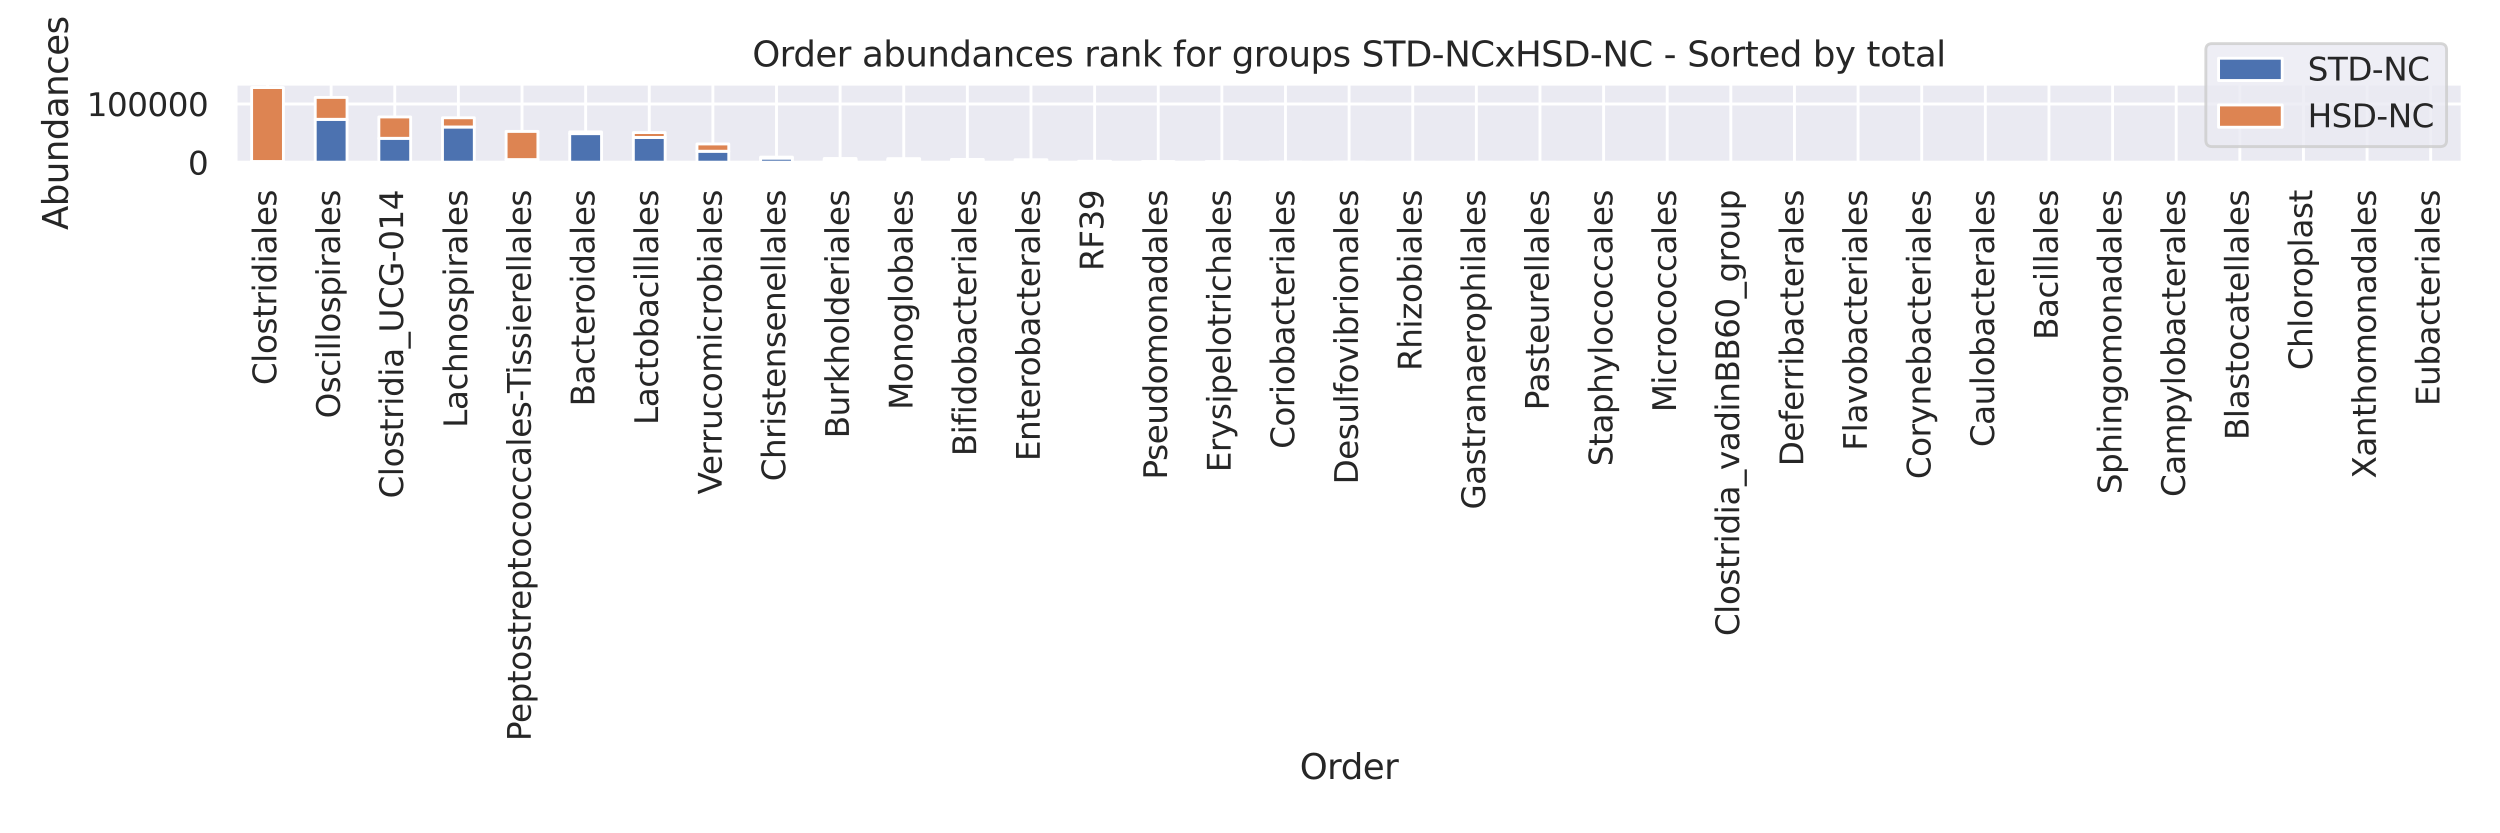 <?xml version="1.0" encoding="utf-8" standalone="no"?>
<!DOCTYPE svg PUBLIC "-//W3C//DTD SVG 1.1//EN"
  "http://www.w3.org/Graphics/SVG/1.1/DTD/svg11.dtd">
<svg xmlns:xlink="http://www.w3.org/1999/xlink" width="864pt" height="288pt" viewBox="0 0 864 288" xmlns="http://www.w3.org/2000/svg" version="1.1">
 <defs>
  <style type="text/css">*{stroke-linejoin: round; stroke-linecap: butt}</style>
 </defs>
 <g id="figure_1">
  <g id="patch_1">
   <path d="M 0 288 
L 864 288 
L 864 0 
L 0 0 
z
" style="fill: #ffffff"/>
  </g>
  <g id="axes_1">
   <g id="patch_2">
    <path d="M 81.46 56.165 
L 851.04 56.165 
L 851.04 28.96 
L 81.46 28.96 
z
" style="fill: #eaeaf2"/>
   </g>
   <g id="matplotlib.axis_1">
    <g id="xtick_1">
     <g id="line2d_1">
      <path d="M 92.454 56.165 
L 92.454 28.96 
" clip-path="url(#p62ddfcf6cd)" style="fill: none; stroke: #ffffff; stroke-linecap: round"/>
     </g>
     <g id="text_1">
      <!-- Clostridiales -->
      <g style="fill: #262626" transform="translate(95.489 133.088)rotate(-90)scale(0.11 -0.11)">
       <defs>
        <path id="DejaVuSans-43" d="M 4122 4306 
L 4122 3641 
Q 3803 3938 3442 4084 
Q 3081 4231 2675 4231 
Q 1875 4231 1450 3742 
Q 1025 3253 1025 2328 
Q 1025 1406 1450 917 
Q 1875 428 2675 428 
Q 3081 428 3442 575 
Q 3803 722 4122 1019 
L 4122 359 
Q 3791 134 3420 21 
Q 3050 -91 2638 -91 
Q 1578 -91 968 557 
Q 359 1206 359 2328 
Q 359 3453 968 4101 
Q 1578 4750 2638 4750 
Q 3056 4750 3426 4639 
Q 3797 4528 4122 4306 
z
" transform="scale(0.016)"/>
        <path id="DejaVuSans-6c" d="M 603 4863 
L 1178 4863 
L 1178 0 
L 603 0 
L 603 4863 
z
" transform="scale(0.016)"/>
        <path id="DejaVuSans-6f" d="M 1959 3097 
Q 1497 3097 1228 2736 
Q 959 2375 959 1747 
Q 959 1119 1226 758 
Q 1494 397 1959 397 
Q 2419 397 2687 759 
Q 2956 1122 2956 1747 
Q 2956 2369 2687 2733 
Q 2419 3097 1959 3097 
z
M 1959 3584 
Q 2709 3584 3137 3096 
Q 3566 2609 3566 1747 
Q 3566 888 3137 398 
Q 2709 -91 1959 -91 
Q 1206 -91 779 398 
Q 353 888 353 1747 
Q 353 2609 779 3096 
Q 1206 3584 1959 3584 
z
" transform="scale(0.016)"/>
        <path id="DejaVuSans-73" d="M 2834 3397 
L 2834 2853 
Q 2591 2978 2328 3040 
Q 2066 3103 1784 3103 
Q 1356 3103 1142 2972 
Q 928 2841 928 2578 
Q 928 2378 1081 2264 
Q 1234 2150 1697 2047 
L 1894 2003 
Q 2506 1872 2764 1633 
Q 3022 1394 3022 966 
Q 3022 478 2636 193 
Q 2250 -91 1575 -91 
Q 1294 -91 989 -36 
Q 684 19 347 128 
L 347 722 
Q 666 556 975 473 
Q 1284 391 1588 391 
Q 1994 391 2212 530 
Q 2431 669 2431 922 
Q 2431 1156 2273 1281 
Q 2116 1406 1581 1522 
L 1381 1569 
Q 847 1681 609 1914 
Q 372 2147 372 2553 
Q 372 3047 722 3315 
Q 1072 3584 1716 3584 
Q 2034 3584 2315 3537 
Q 2597 3491 2834 3397 
z
" transform="scale(0.016)"/>
        <path id="DejaVuSans-74" d="M 1172 4494 
L 1172 3500 
L 2356 3500 
L 2356 3053 
L 1172 3053 
L 1172 1153 
Q 1172 725 1289 603 
Q 1406 481 1766 481 
L 2356 481 
L 2356 0 
L 1766 0 
Q 1100 0 847 248 
Q 594 497 594 1153 
L 594 3053 
L 172 3053 
L 172 3500 
L 594 3500 
L 594 4494 
L 1172 4494 
z
" transform="scale(0.016)"/>
        <path id="DejaVuSans-72" d="M 2631 2963 
Q 2534 3019 2420 3045 
Q 2306 3072 2169 3072 
Q 1681 3072 1420 2755 
Q 1159 2438 1159 1844 
L 1159 0 
L 581 0 
L 581 3500 
L 1159 3500 
L 1159 2956 
Q 1341 3275 1631 3429 
Q 1922 3584 2338 3584 
Q 2397 3584 2469 3576 
Q 2541 3569 2628 3553 
L 2631 2963 
z
" transform="scale(0.016)"/>
        <path id="DejaVuSans-69" d="M 603 3500 
L 1178 3500 
L 1178 0 
L 603 0 
L 603 3500 
z
M 603 4863 
L 1178 4863 
L 1178 4134 
L 603 4134 
L 603 4863 
z
" transform="scale(0.016)"/>
        <path id="DejaVuSans-64" d="M 2906 2969 
L 2906 4863 
L 3481 4863 
L 3481 0 
L 2906 0 
L 2906 525 
Q 2725 213 2448 61 
Q 2172 -91 1784 -91 
Q 1150 -91 751 415 
Q 353 922 353 1747 
Q 353 2572 751 3078 
Q 1150 3584 1784 3584 
Q 2172 3584 2448 3432 
Q 2725 3281 2906 2969 
z
M 947 1747 
Q 947 1113 1208 752 
Q 1469 391 1925 391 
Q 2381 391 2643 752 
Q 2906 1113 2906 1747 
Q 2906 2381 2643 2742 
Q 2381 3103 1925 3103 
Q 1469 3103 1208 2742 
Q 947 2381 947 1747 
z
" transform="scale(0.016)"/>
        <path id="DejaVuSans-61" d="M 2194 1759 
Q 1497 1759 1228 1600 
Q 959 1441 959 1056 
Q 959 750 1161 570 
Q 1363 391 1709 391 
Q 2188 391 2477 730 
Q 2766 1069 2766 1631 
L 2766 1759 
L 2194 1759 
z
M 3341 1997 
L 3341 0 
L 2766 0 
L 2766 531 
Q 2569 213 2275 61 
Q 1981 -91 1556 -91 
Q 1019 -91 701 211 
Q 384 513 384 1019 
Q 384 1609 779 1909 
Q 1175 2209 1959 2209 
L 2766 2209 
L 2766 2266 
Q 2766 2663 2505 2880 
Q 2244 3097 1772 3097 
Q 1472 3097 1187 3025 
Q 903 2953 641 2809 
L 641 3341 
Q 956 3463 1253 3523 
Q 1550 3584 1831 3584 
Q 2591 3584 2966 3190 
Q 3341 2797 3341 1997 
z
" transform="scale(0.016)"/>
        <path id="DejaVuSans-65" d="M 3597 1894 
L 3597 1613 
L 953 1613 
Q 991 1019 1311 708 
Q 1631 397 2203 397 
Q 2534 397 2845 478 
Q 3156 559 3463 722 
L 3463 178 
Q 3153 47 2828 -22 
Q 2503 -91 2169 -91 
Q 1331 -91 842 396 
Q 353 884 353 1716 
Q 353 2575 817 3079 
Q 1281 3584 2069 3584 
Q 2775 3584 3186 3129 
Q 3597 2675 3597 1894 
z
M 3022 2063 
Q 3016 2534 2758 2815 
Q 2500 3097 2075 3097 
Q 1594 3097 1305 2825 
Q 1016 2553 972 2059 
L 3022 2063 
z
" transform="scale(0.016)"/>
       </defs>
       <use xlink:href="#DejaVuSans-43"/>
       <use xlink:href="#DejaVuSans-6c" x="69.824"/>
       <use xlink:href="#DejaVuSans-6f" x="97.607"/>
       <use xlink:href="#DejaVuSans-73" x="158.789"/>
       <use xlink:href="#DejaVuSans-74" x="210.889"/>
       <use xlink:href="#DejaVuSans-72" x="250.098"/>
       <use xlink:href="#DejaVuSans-69" x="291.211"/>
       <use xlink:href="#DejaVuSans-64" x="318.994"/>
       <use xlink:href="#DejaVuSans-69" x="382.471"/>
       <use xlink:href="#DejaVuSans-61" x="410.254"/>
       <use xlink:href="#DejaVuSans-6c" x="471.533"/>
       <use xlink:href="#DejaVuSans-65" x="499.316"/>
       <use xlink:href="#DejaVuSans-73" x="560.84"/>
      </g>
     </g>
    </g>
    <g id="xtick_2">
     <g id="line2d_2">
      <path d="M 114.442 56.165 
L 114.442 28.96 
" clip-path="url(#p62ddfcf6cd)" style="fill: none; stroke: #ffffff; stroke-linecap: round"/>
     </g>
     <g id="text_2">
      <!-- Oscillospirales -->
      <g style="fill: #262626" transform="translate(117.477 144.588)rotate(-90)scale(0.11 -0.11)">
       <defs>
        <path id="DejaVuSans-4f" d="M 2522 4238 
Q 1834 4238 1429 3725 
Q 1025 3213 1025 2328 
Q 1025 1447 1429 934 
Q 1834 422 2522 422 
Q 3209 422 3611 934 
Q 4013 1447 4013 2328 
Q 4013 3213 3611 3725 
Q 3209 4238 2522 4238 
z
M 2522 4750 
Q 3503 4750 4090 4092 
Q 4678 3434 4678 2328 
Q 4678 1225 4090 567 
Q 3503 -91 2522 -91 
Q 1538 -91 948 565 
Q 359 1222 359 2328 
Q 359 3434 948 4092 
Q 1538 4750 2522 4750 
z
" transform="scale(0.016)"/>
        <path id="DejaVuSans-63" d="M 3122 3366 
L 3122 2828 
Q 2878 2963 2633 3030 
Q 2388 3097 2138 3097 
Q 1578 3097 1268 2742 
Q 959 2388 959 1747 
Q 959 1106 1268 751 
Q 1578 397 2138 397 
Q 2388 397 2633 464 
Q 2878 531 3122 666 
L 3122 134 
Q 2881 22 2623 -34 
Q 2366 -91 2075 -91 
Q 1284 -91 818 406 
Q 353 903 353 1747 
Q 353 2603 823 3093 
Q 1294 3584 2113 3584 
Q 2378 3584 2631 3529 
Q 2884 3475 3122 3366 
z
" transform="scale(0.016)"/>
        <path id="DejaVuSans-70" d="M 1159 525 
L 1159 -1331 
L 581 -1331 
L 581 3500 
L 1159 3500 
L 1159 2969 
Q 1341 3281 1617 3432 
Q 1894 3584 2278 3584 
Q 2916 3584 3314 3078 
Q 3713 2572 3713 1747 
Q 3713 922 3314 415 
Q 2916 -91 2278 -91 
Q 1894 -91 1617 61 
Q 1341 213 1159 525 
z
M 3116 1747 
Q 3116 2381 2855 2742 
Q 2594 3103 2138 3103 
Q 1681 3103 1420 2742 
Q 1159 2381 1159 1747 
Q 1159 1113 1420 752 
Q 1681 391 2138 391 
Q 2594 391 2855 752 
Q 3116 1113 3116 1747 
z
" transform="scale(0.016)"/>
       </defs>
       <use xlink:href="#DejaVuSans-4f"/>
       <use xlink:href="#DejaVuSans-73" x="78.711"/>
       <use xlink:href="#DejaVuSans-63" x="130.811"/>
       <use xlink:href="#DejaVuSans-69" x="185.791"/>
       <use xlink:href="#DejaVuSans-6c" x="213.574"/>
       <use xlink:href="#DejaVuSans-6c" x="241.357"/>
       <use xlink:href="#DejaVuSans-6f" x="269.141"/>
       <use xlink:href="#DejaVuSans-73" x="330.322"/>
       <use xlink:href="#DejaVuSans-70" x="382.422"/>
       <use xlink:href="#DejaVuSans-69" x="445.898"/>
       <use xlink:href="#DejaVuSans-72" x="473.682"/>
       <use xlink:href="#DejaVuSans-61" x="514.795"/>
       <use xlink:href="#DejaVuSans-6c" x="576.074"/>
       <use xlink:href="#DejaVuSans-65" x="603.857"/>
       <use xlink:href="#DejaVuSans-73" x="665.381"/>
      </g>
     </g>
    </g>
    <g id="xtick_3">
     <g id="line2d_3">
      <path d="M 136.43 56.165 
L 136.43 28.96 
" clip-path="url(#p62ddfcf6cd)" style="fill: none; stroke: #ffffff; stroke-linecap: round"/>
     </g>
     <g id="text_3">
      <!-- Clostridia_UCG-014 -->
      <g style="fill: #262626" transform="translate(139.312 172.253)rotate(-90)scale(0.11 -0.11)">
       <defs>
        <path id="DejaVuSans-5f" d="M 3263 -1063 
L 3263 -1509 
L -63 -1509 
L -63 -1063 
L 3263 -1063 
z
" transform="scale(0.016)"/>
        <path id="DejaVuSans-55" d="M 556 4666 
L 1191 4666 
L 1191 1831 
Q 1191 1081 1462 751 
Q 1734 422 2344 422 
Q 2950 422 3222 751 
Q 3494 1081 3494 1831 
L 3494 4666 
L 4128 4666 
L 4128 1753 
Q 4128 841 3676 375 
Q 3225 -91 2344 -91 
Q 1459 -91 1007 375 
Q 556 841 556 1753 
L 556 4666 
z
" transform="scale(0.016)"/>
        <path id="DejaVuSans-47" d="M 3809 666 
L 3809 1919 
L 2778 1919 
L 2778 2438 
L 4434 2438 
L 4434 434 
Q 4069 175 3628 42 
Q 3188 -91 2688 -91 
Q 1594 -91 976 548 
Q 359 1188 359 2328 
Q 359 3472 976 4111 
Q 1594 4750 2688 4750 
Q 3144 4750 3555 4637 
Q 3966 4525 4313 4306 
L 4313 3634 
Q 3963 3931 3569 4081 
Q 3175 4231 2741 4231 
Q 1884 4231 1454 3753 
Q 1025 3275 1025 2328 
Q 1025 1384 1454 906 
Q 1884 428 2741 428 
Q 3075 428 3337 486 
Q 3600 544 3809 666 
z
" transform="scale(0.016)"/>
        <path id="DejaVuSans-2d" d="M 313 2009 
L 1997 2009 
L 1997 1497 
L 313 1497 
L 313 2009 
z
" transform="scale(0.016)"/>
        <path id="DejaVuSans-30" d="M 2034 4250 
Q 1547 4250 1301 3770 
Q 1056 3291 1056 2328 
Q 1056 1369 1301 889 
Q 1547 409 2034 409 
Q 2525 409 2770 889 
Q 3016 1369 3016 2328 
Q 3016 3291 2770 3770 
Q 2525 4250 2034 4250 
z
M 2034 4750 
Q 2819 4750 3233 4129 
Q 3647 3509 3647 2328 
Q 3647 1150 3233 529 
Q 2819 -91 2034 -91 
Q 1250 -91 836 529 
Q 422 1150 422 2328 
Q 422 3509 836 4129 
Q 1250 4750 2034 4750 
z
" transform="scale(0.016)"/>
        <path id="DejaVuSans-31" d="M 794 531 
L 1825 531 
L 1825 4091 
L 703 3866 
L 703 4441 
L 1819 4666 
L 2450 4666 
L 2450 531 
L 3481 531 
L 3481 0 
L 794 0 
L 794 531 
z
" transform="scale(0.016)"/>
        <path id="DejaVuSans-34" d="M 2419 4116 
L 825 1625 
L 2419 1625 
L 2419 4116 
z
M 2253 4666 
L 3047 4666 
L 3047 1625 
L 3713 1625 
L 3713 1100 
L 3047 1100 
L 3047 0 
L 2419 0 
L 2419 1100 
L 313 1100 
L 313 1709 
L 2253 4666 
z
" transform="scale(0.016)"/>
       </defs>
       <use xlink:href="#DejaVuSans-43"/>
       <use xlink:href="#DejaVuSans-6c" x="69.824"/>
       <use xlink:href="#DejaVuSans-6f" x="97.607"/>
       <use xlink:href="#DejaVuSans-73" x="158.789"/>
       <use xlink:href="#DejaVuSans-74" x="210.889"/>
       <use xlink:href="#DejaVuSans-72" x="250.098"/>
       <use xlink:href="#DejaVuSans-69" x="291.211"/>
       <use xlink:href="#DejaVuSans-64" x="318.994"/>
       <use xlink:href="#DejaVuSans-69" x="382.471"/>
       <use xlink:href="#DejaVuSans-61" x="410.254"/>
       <use xlink:href="#DejaVuSans-5f" x="471.533"/>
       <use xlink:href="#DejaVuSans-55" x="521.533"/>
       <use xlink:href="#DejaVuSans-43" x="594.727"/>
       <use xlink:href="#DejaVuSans-47" x="664.551"/>
       <use xlink:href="#DejaVuSans-2d" x="742.041"/>
       <use xlink:href="#DejaVuSans-30" x="778.125"/>
       <use xlink:href="#DejaVuSans-31" x="841.748"/>
       <use xlink:href="#DejaVuSans-34" x="905.371"/>
      </g>
     </g>
    </g>
    <g id="xtick_4">
     <g id="line2d_4">
      <path d="M 158.418 56.165 
L 158.418 28.96 
" clip-path="url(#p62ddfcf6cd)" style="fill: none; stroke: #ffffff; stroke-linecap: round"/>
     </g>
     <g id="text_4">
      <!-- Lachnospirales -->
      <g style="fill: #262626" transform="translate(161.453 147.844)rotate(-90)scale(0.11 -0.11)">
       <defs>
        <path id="DejaVuSans-4c" d="M 628 4666 
L 1259 4666 
L 1259 531 
L 3531 531 
L 3531 0 
L 628 0 
L 628 4666 
z
" transform="scale(0.016)"/>
        <path id="DejaVuSans-68" d="M 3513 2113 
L 3513 0 
L 2938 0 
L 2938 2094 
Q 2938 2591 2744 2837 
Q 2550 3084 2163 3084 
Q 1697 3084 1428 2787 
Q 1159 2491 1159 1978 
L 1159 0 
L 581 0 
L 581 4863 
L 1159 4863 
L 1159 2956 
Q 1366 3272 1645 3428 
Q 1925 3584 2291 3584 
Q 2894 3584 3203 3211 
Q 3513 2838 3513 2113 
z
" transform="scale(0.016)"/>
        <path id="DejaVuSans-6e" d="M 3513 2113 
L 3513 0 
L 2938 0 
L 2938 2094 
Q 2938 2591 2744 2837 
Q 2550 3084 2163 3084 
Q 1697 3084 1428 2787 
Q 1159 2491 1159 1978 
L 1159 0 
L 581 0 
L 581 3500 
L 1159 3500 
L 1159 2956 
Q 1366 3272 1645 3428 
Q 1925 3584 2291 3584 
Q 2894 3584 3203 3211 
Q 3513 2838 3513 2113 
z
" transform="scale(0.016)"/>
       </defs>
       <use xlink:href="#DejaVuSans-4c"/>
       <use xlink:href="#DejaVuSans-61" x="55.713"/>
       <use xlink:href="#DejaVuSans-63" x="116.992"/>
       <use xlink:href="#DejaVuSans-68" x="171.973"/>
       <use xlink:href="#DejaVuSans-6e" x="235.352"/>
       <use xlink:href="#DejaVuSans-6f" x="298.73"/>
       <use xlink:href="#DejaVuSans-73" x="359.912"/>
       <use xlink:href="#DejaVuSans-70" x="412.012"/>
       <use xlink:href="#DejaVuSans-69" x="475.488"/>
       <use xlink:href="#DejaVuSans-72" x="503.271"/>
       <use xlink:href="#DejaVuSans-61" x="544.385"/>
       <use xlink:href="#DejaVuSans-6c" x="605.664"/>
       <use xlink:href="#DejaVuSans-65" x="633.447"/>
       <use xlink:href="#DejaVuSans-73" x="694.971"/>
      </g>
     </g>
    </g>
    <g id="xtick_5">
     <g id="line2d_5">
      <path d="M 180.406 56.165 
L 180.406 28.96 
" clip-path="url(#p62ddfcf6cd)" style="fill: none; stroke: #ffffff; stroke-linecap: round"/>
     </g>
     <g id="text_5">
      <!-- Peptostreptococcales-Tissierellales -->
      <g style="fill: #262626" transform="translate(183.441 256.108)rotate(-90)scale(0.11 -0.11)">
       <defs>
        <path id="DejaVuSans-50" d="M 1259 4147 
L 1259 2394 
L 2053 2394 
Q 2494 2394 2734 2622 
Q 2975 2850 2975 3272 
Q 2975 3691 2734 3919 
Q 2494 4147 2053 4147 
L 1259 4147 
z
M 628 4666 
L 2053 4666 
Q 2838 4666 3239 4311 
Q 3641 3956 3641 3272 
Q 3641 2581 3239 2228 
Q 2838 1875 2053 1875 
L 1259 1875 
L 1259 0 
L 628 0 
L 628 4666 
z
" transform="scale(0.016)"/>
        <path id="DejaVuSans-54" d="M -19 4666 
L 3928 4666 
L 3928 4134 
L 2272 4134 
L 2272 0 
L 1638 0 
L 1638 4134 
L -19 4134 
L -19 4666 
z
" transform="scale(0.016)"/>
       </defs>
       <use xlink:href="#DejaVuSans-50"/>
       <use xlink:href="#DejaVuSans-65" x="56.678"/>
       <use xlink:href="#DejaVuSans-70" x="118.201"/>
       <use xlink:href="#DejaVuSans-74" x="181.678"/>
       <use xlink:href="#DejaVuSans-6f" x="220.887"/>
       <use xlink:href="#DejaVuSans-73" x="282.068"/>
       <use xlink:href="#DejaVuSans-74" x="334.168"/>
       <use xlink:href="#DejaVuSans-72" x="373.377"/>
       <use xlink:href="#DejaVuSans-65" x="412.24"/>
       <use xlink:href="#DejaVuSans-70" x="473.764"/>
       <use xlink:href="#DejaVuSans-74" x="537.24"/>
       <use xlink:href="#DejaVuSans-6f" x="576.449"/>
       <use xlink:href="#DejaVuSans-63" x="637.631"/>
       <use xlink:href="#DejaVuSans-6f" x="692.611"/>
       <use xlink:href="#DejaVuSans-63" x="753.793"/>
       <use xlink:href="#DejaVuSans-63" x="808.773"/>
       <use xlink:href="#DejaVuSans-61" x="863.754"/>
       <use xlink:href="#DejaVuSans-6c" x="925.033"/>
       <use xlink:href="#DejaVuSans-65" x="952.816"/>
       <use xlink:href="#DejaVuSans-73" x="1014.34"/>
       <use xlink:href="#DejaVuSans-2d" x="1066.439"/>
       <use xlink:href="#DejaVuSans-54" x="1093.398"/>
       <use xlink:href="#DejaVuSans-69" x="1151.357"/>
       <use xlink:href="#DejaVuSans-73" x="1179.141"/>
       <use xlink:href="#DejaVuSans-73" x="1231.24"/>
       <use xlink:href="#DejaVuSans-69" x="1283.34"/>
       <use xlink:href="#DejaVuSans-65" x="1311.123"/>
       <use xlink:href="#DejaVuSans-72" x="1372.646"/>
       <use xlink:href="#DejaVuSans-65" x="1411.51"/>
       <use xlink:href="#DejaVuSans-6c" x="1473.033"/>
       <use xlink:href="#DejaVuSans-6c" x="1500.816"/>
       <use xlink:href="#DejaVuSans-61" x="1528.6"/>
       <use xlink:href="#DejaVuSans-6c" x="1589.879"/>
       <use xlink:href="#DejaVuSans-65" x="1617.662"/>
       <use xlink:href="#DejaVuSans-73" x="1679.186"/>
      </g>
     </g>
    </g>
    <g id="xtick_6">
     <g id="line2d_6">
      <path d="M 202.394 56.165 
L 202.394 28.96 
" clip-path="url(#p62ddfcf6cd)" style="fill: none; stroke: #ffffff; stroke-linecap: round"/>
     </g>
     <g id="text_6">
      <!-- Bacteroidales -->
      <g style="fill: #262626" transform="translate(205.429 140.422)rotate(-90)scale(0.11 -0.11)">
       <defs>
        <path id="DejaVuSans-42" d="M 1259 2228 
L 1259 519 
L 2272 519 
Q 2781 519 3026 730 
Q 3272 941 3272 1375 
Q 3272 1813 3026 2020 
Q 2781 2228 2272 2228 
L 1259 2228 
z
M 1259 4147 
L 1259 2741 
L 2194 2741 
Q 2656 2741 2882 2914 
Q 3109 3088 3109 3444 
Q 3109 3797 2882 3972 
Q 2656 4147 2194 4147 
L 1259 4147 
z
M 628 4666 
L 2241 4666 
Q 2963 4666 3353 4366 
Q 3744 4066 3744 3513 
Q 3744 3084 3544 2831 
Q 3344 2578 2956 2516 
Q 3422 2416 3680 2098 
Q 3938 1781 3938 1306 
Q 3938 681 3513 340 
Q 3088 0 2303 0 
L 628 0 
L 628 4666 
z
" transform="scale(0.016)"/>
       </defs>
       <use xlink:href="#DejaVuSans-42"/>
       <use xlink:href="#DejaVuSans-61" x="68.604"/>
       <use xlink:href="#DejaVuSans-63" x="129.883"/>
       <use xlink:href="#DejaVuSans-74" x="184.863"/>
       <use xlink:href="#DejaVuSans-65" x="224.072"/>
       <use xlink:href="#DejaVuSans-72" x="285.596"/>
       <use xlink:href="#DejaVuSans-6f" x="324.459"/>
       <use xlink:href="#DejaVuSans-69" x="385.641"/>
       <use xlink:href="#DejaVuSans-64" x="413.424"/>
       <use xlink:href="#DejaVuSans-61" x="476.9"/>
       <use xlink:href="#DejaVuSans-6c" x="538.18"/>
       <use xlink:href="#DejaVuSans-65" x="565.963"/>
       <use xlink:href="#DejaVuSans-73" x="627.486"/>
      </g>
     </g>
    </g>
    <g id="xtick_7">
     <g id="line2d_7">
      <path d="M 224.382 56.165 
L 224.382 28.96 
" clip-path="url(#p62ddfcf6cd)" style="fill: none; stroke: #ffffff; stroke-linecap: round"/>
     </g>
     <g id="text_7">
      <!-- Lactobacillales -->
      <g style="fill: #262626" transform="translate(227.417 146.862)rotate(-90)scale(0.11 -0.11)">
       <defs>
        <path id="DejaVuSans-62" d="M 3116 1747 
Q 3116 2381 2855 2742 
Q 2594 3103 2138 3103 
Q 1681 3103 1420 2742 
Q 1159 2381 1159 1747 
Q 1159 1113 1420 752 
Q 1681 391 2138 391 
Q 2594 391 2855 752 
Q 3116 1113 3116 1747 
z
M 1159 2969 
Q 1341 3281 1617 3432 
Q 1894 3584 2278 3584 
Q 2916 3584 3314 3078 
Q 3713 2572 3713 1747 
Q 3713 922 3314 415 
Q 2916 -91 2278 -91 
Q 1894 -91 1617 61 
Q 1341 213 1159 525 
L 1159 0 
L 581 0 
L 581 4863 
L 1159 4863 
L 1159 2969 
z
" transform="scale(0.016)"/>
       </defs>
       <use xlink:href="#DejaVuSans-4c"/>
       <use xlink:href="#DejaVuSans-61" x="55.713"/>
       <use xlink:href="#DejaVuSans-63" x="116.992"/>
       <use xlink:href="#DejaVuSans-74" x="171.973"/>
       <use xlink:href="#DejaVuSans-6f" x="211.182"/>
       <use xlink:href="#DejaVuSans-62" x="272.363"/>
       <use xlink:href="#DejaVuSans-61" x="335.84"/>
       <use xlink:href="#DejaVuSans-63" x="397.119"/>
       <use xlink:href="#DejaVuSans-69" x="452.1"/>
       <use xlink:href="#DejaVuSans-6c" x="479.883"/>
       <use xlink:href="#DejaVuSans-6c" x="507.666"/>
       <use xlink:href="#DejaVuSans-61" x="535.449"/>
       <use xlink:href="#DejaVuSans-6c" x="596.729"/>
       <use xlink:href="#DejaVuSans-65" x="624.512"/>
       <use xlink:href="#DejaVuSans-73" x="686.035"/>
      </g>
     </g>
    </g>
    <g id="xtick_8">
     <g id="line2d_8">
      <path d="M 246.37 56.165 
L 246.37 28.96 
" clip-path="url(#p62ddfcf6cd)" style="fill: none; stroke: #ffffff; stroke-linecap: round"/>
     </g>
     <g id="text_8">
      <!-- Verrucomicrobiales -->
      <g style="fill: #262626" transform="translate(249.405 170.866)rotate(-90)scale(0.11 -0.11)">
       <defs>
        <path id="DejaVuSans-56" d="M 1831 0 
L 50 4666 
L 709 4666 
L 2188 738 
L 3669 4666 
L 4325 4666 
L 2547 0 
L 1831 0 
z
" transform="scale(0.016)"/>
        <path id="DejaVuSans-75" d="M 544 1381 
L 544 3500 
L 1119 3500 
L 1119 1403 
Q 1119 906 1312 657 
Q 1506 409 1894 409 
Q 2359 409 2629 706 
Q 2900 1003 2900 1516 
L 2900 3500 
L 3475 3500 
L 3475 0 
L 2900 0 
L 2900 538 
Q 2691 219 2414 64 
Q 2138 -91 1772 -91 
Q 1169 -91 856 284 
Q 544 659 544 1381 
z
M 1991 3584 
L 1991 3584 
z
" transform="scale(0.016)"/>
        <path id="DejaVuSans-6d" d="M 3328 2828 
Q 3544 3216 3844 3400 
Q 4144 3584 4550 3584 
Q 5097 3584 5394 3201 
Q 5691 2819 5691 2113 
L 5691 0 
L 5113 0 
L 5113 2094 
Q 5113 2597 4934 2840 
Q 4756 3084 4391 3084 
Q 3944 3084 3684 2787 
Q 3425 2491 3425 1978 
L 3425 0 
L 2847 0 
L 2847 2094 
Q 2847 2600 2669 2842 
Q 2491 3084 2119 3084 
Q 1678 3084 1418 2786 
Q 1159 2488 1159 1978 
L 1159 0 
L 581 0 
L 581 3500 
L 1159 3500 
L 1159 2956 
Q 1356 3278 1631 3431 
Q 1906 3584 2284 3584 
Q 2666 3584 2933 3390 
Q 3200 3197 3328 2828 
z
" transform="scale(0.016)"/>
       </defs>
       <use xlink:href="#DejaVuSans-56"/>
       <use xlink:href="#DejaVuSans-65" x="60.658"/>
       <use xlink:href="#DejaVuSans-72" x="122.182"/>
       <use xlink:href="#DejaVuSans-72" x="161.545"/>
       <use xlink:href="#DejaVuSans-75" x="202.658"/>
       <use xlink:href="#DejaVuSans-63" x="266.037"/>
       <use xlink:href="#DejaVuSans-6f" x="321.018"/>
       <use xlink:href="#DejaVuSans-6d" x="382.199"/>
       <use xlink:href="#DejaVuSans-69" x="479.611"/>
       <use xlink:href="#DejaVuSans-63" x="507.395"/>
       <use xlink:href="#DejaVuSans-72" x="562.375"/>
       <use xlink:href="#DejaVuSans-6f" x="601.238"/>
       <use xlink:href="#DejaVuSans-62" x="662.42"/>
       <use xlink:href="#DejaVuSans-69" x="725.896"/>
       <use xlink:href="#DejaVuSans-61" x="753.68"/>
       <use xlink:href="#DejaVuSans-6c" x="814.959"/>
       <use xlink:href="#DejaVuSans-65" x="842.742"/>
       <use xlink:href="#DejaVuSans-73" x="904.266"/>
      </g>
     </g>
    </g>
    <g id="xtick_9">
     <g id="line2d_9">
      <path d="M 268.358 56.165 
L 268.358 28.96 
" clip-path="url(#p62ddfcf6cd)" style="fill: none; stroke: #ffffff; stroke-linecap: round"/>
     </g>
     <g id="text_9">
      <!-- Christensenellales -->
      <g style="fill: #262626" transform="translate(271.393 166.324)rotate(-90)scale(0.11 -0.11)">
       <use xlink:href="#DejaVuSans-43"/>
       <use xlink:href="#DejaVuSans-68" x="69.824"/>
       <use xlink:href="#DejaVuSans-72" x="133.203"/>
       <use xlink:href="#DejaVuSans-69" x="174.316"/>
       <use xlink:href="#DejaVuSans-73" x="202.1"/>
       <use xlink:href="#DejaVuSans-74" x="254.199"/>
       <use xlink:href="#DejaVuSans-65" x="293.408"/>
       <use xlink:href="#DejaVuSans-6e" x="354.932"/>
       <use xlink:href="#DejaVuSans-73" x="418.311"/>
       <use xlink:href="#DejaVuSans-65" x="470.41"/>
       <use xlink:href="#DejaVuSans-6e" x="531.934"/>
       <use xlink:href="#DejaVuSans-65" x="595.312"/>
       <use xlink:href="#DejaVuSans-6c" x="656.836"/>
       <use xlink:href="#DejaVuSans-6c" x="684.619"/>
       <use xlink:href="#DejaVuSans-61" x="712.402"/>
       <use xlink:href="#DejaVuSans-6c" x="773.682"/>
       <use xlink:href="#DejaVuSans-65" x="801.465"/>
       <use xlink:href="#DejaVuSans-73" x="862.988"/>
      </g>
     </g>
    </g>
    <g id="xtick_10">
     <g id="line2d_10">
      <path d="M 290.346 56.165 
L 290.346 28.96 
" clip-path="url(#p62ddfcf6cd)" style="fill: none; stroke: #ffffff; stroke-linecap: round"/>
     </g>
     <g id="text_10">
      <!-- Burkholderiales -->
      <g style="fill: #262626" transform="translate(293.381 151.458)rotate(-90)scale(0.11 -0.11)">
       <defs>
        <path id="DejaVuSans-6b" d="M 581 4863 
L 1159 4863 
L 1159 1991 
L 2875 3500 
L 3609 3500 
L 1753 1863 
L 3688 0 
L 2938 0 
L 1159 1709 
L 1159 0 
L 581 0 
L 581 4863 
z
" transform="scale(0.016)"/>
       </defs>
       <use xlink:href="#DejaVuSans-42"/>
       <use xlink:href="#DejaVuSans-75" x="68.604"/>
       <use xlink:href="#DejaVuSans-72" x="131.982"/>
       <use xlink:href="#DejaVuSans-6b" x="173.096"/>
       <use xlink:href="#DejaVuSans-68" x="231.006"/>
       <use xlink:href="#DejaVuSans-6f" x="294.385"/>
       <use xlink:href="#DejaVuSans-6c" x="355.566"/>
       <use xlink:href="#DejaVuSans-64" x="383.35"/>
       <use xlink:href="#DejaVuSans-65" x="446.826"/>
       <use xlink:href="#DejaVuSans-72" x="508.35"/>
       <use xlink:href="#DejaVuSans-69" x="549.463"/>
       <use xlink:href="#DejaVuSans-61" x="577.246"/>
       <use xlink:href="#DejaVuSans-6c" x="638.525"/>
       <use xlink:href="#DejaVuSans-65" x="666.309"/>
       <use xlink:href="#DejaVuSans-73" x="727.832"/>
      </g>
     </g>
    </g>
    <g id="xtick_11">
     <g id="line2d_11">
      <path d="M 312.334 56.165 
L 312.334 28.96 
" clip-path="url(#p62ddfcf6cd)" style="fill: none; stroke: #ffffff; stroke-linecap: round"/>
     </g>
     <g id="text_11">
      <!-- Monoglobales -->
      <g style="fill: #262626" transform="translate(315.369 141.637)rotate(-90)scale(0.11 -0.11)">
       <defs>
        <path id="DejaVuSans-4d" d="M 628 4666 
L 1569 4666 
L 2759 1491 
L 3956 4666 
L 4897 4666 
L 4897 0 
L 4281 0 
L 4281 4097 
L 3078 897 
L 2444 897 
L 1241 4097 
L 1241 0 
L 628 0 
L 628 4666 
z
" transform="scale(0.016)"/>
        <path id="DejaVuSans-67" d="M 2906 1791 
Q 2906 2416 2648 2759 
Q 2391 3103 1925 3103 
Q 1463 3103 1205 2759 
Q 947 2416 947 1791 
Q 947 1169 1205 825 
Q 1463 481 1925 481 
Q 2391 481 2648 825 
Q 2906 1169 2906 1791 
z
M 3481 434 
Q 3481 -459 3084 -895 
Q 2688 -1331 1869 -1331 
Q 1566 -1331 1297 -1286 
Q 1028 -1241 775 -1147 
L 775 -588 
Q 1028 -725 1275 -790 
Q 1522 -856 1778 -856 
Q 2344 -856 2625 -561 
Q 2906 -266 2906 331 
L 2906 616 
Q 2728 306 2450 153 
Q 2172 0 1784 0 
Q 1141 0 747 490 
Q 353 981 353 1791 
Q 353 2603 747 3093 
Q 1141 3584 1784 3584 
Q 2172 3584 2450 3431 
Q 2728 3278 2906 2969 
L 2906 3500 
L 3481 3500 
L 3481 434 
z
" transform="scale(0.016)"/>
       </defs>
       <use xlink:href="#DejaVuSans-4d"/>
       <use xlink:href="#DejaVuSans-6f" x="86.279"/>
       <use xlink:href="#DejaVuSans-6e" x="147.461"/>
       <use xlink:href="#DejaVuSans-6f" x="210.84"/>
       <use xlink:href="#DejaVuSans-67" x="272.021"/>
       <use xlink:href="#DejaVuSans-6c" x="335.498"/>
       <use xlink:href="#DejaVuSans-6f" x="363.281"/>
       <use xlink:href="#DejaVuSans-62" x="424.463"/>
       <use xlink:href="#DejaVuSans-61" x="487.939"/>
       <use xlink:href="#DejaVuSans-6c" x="549.219"/>
       <use xlink:href="#DejaVuSans-65" x="577.002"/>
       <use xlink:href="#DejaVuSans-73" x="638.525"/>
      </g>
     </g>
    </g>
    <g id="xtick_12">
     <g id="line2d_12">
      <path d="M 334.322 56.165 
L 334.322 28.96 
" clip-path="url(#p62ddfcf6cd)" style="fill: none; stroke: #ffffff; stroke-linecap: round"/>
     </g>
     <g id="text_12">
      <!-- Bifidobacteriales -->
      <g style="fill: #262626" transform="translate(337.357 157.637)rotate(-90)scale(0.11 -0.11)">
       <defs>
        <path id="DejaVuSans-66" d="M 2375 4863 
L 2375 4384 
L 1825 4384 
Q 1516 4384 1395 4259 
Q 1275 4134 1275 3809 
L 1275 3500 
L 2222 3500 
L 2222 3053 
L 1275 3053 
L 1275 0 
L 697 0 
L 697 3053 
L 147 3053 
L 147 3500 
L 697 3500 
L 697 3744 
Q 697 4328 969 4595 
Q 1241 4863 1831 4863 
L 2375 4863 
z
" transform="scale(0.016)"/>
       </defs>
       <use xlink:href="#DejaVuSans-42"/>
       <use xlink:href="#DejaVuSans-69" x="68.604"/>
       <use xlink:href="#DejaVuSans-66" x="96.387"/>
       <use xlink:href="#DejaVuSans-69" x="131.592"/>
       <use xlink:href="#DejaVuSans-64" x="159.375"/>
       <use xlink:href="#DejaVuSans-6f" x="222.852"/>
       <use xlink:href="#DejaVuSans-62" x="284.033"/>
       <use xlink:href="#DejaVuSans-61" x="347.51"/>
       <use xlink:href="#DejaVuSans-63" x="408.789"/>
       <use xlink:href="#DejaVuSans-74" x="463.77"/>
       <use xlink:href="#DejaVuSans-65" x="502.979"/>
       <use xlink:href="#DejaVuSans-72" x="564.502"/>
       <use xlink:href="#DejaVuSans-69" x="605.615"/>
       <use xlink:href="#DejaVuSans-61" x="633.398"/>
       <use xlink:href="#DejaVuSans-6c" x="694.678"/>
       <use xlink:href="#DejaVuSans-65" x="722.461"/>
       <use xlink:href="#DejaVuSans-73" x="783.984"/>
      </g>
     </g>
    </g>
    <g id="xtick_13">
     <g id="line2d_13">
      <path d="M 356.31 56.165 
L 356.31 28.96 
" clip-path="url(#p62ddfcf6cd)" style="fill: none; stroke: #ffffff; stroke-linecap: round"/>
     </g>
     <g id="text_13">
      <!-- Enterobacterales -->
      <g style="fill: #262626" transform="translate(359.345 159.344)rotate(-90)scale(0.11 -0.11)">
       <defs>
        <path id="DejaVuSans-45" d="M 628 4666 
L 3578 4666 
L 3578 4134 
L 1259 4134 
L 1259 2753 
L 3481 2753 
L 3481 2222 
L 1259 2222 
L 1259 531 
L 3634 531 
L 3634 0 
L 628 0 
L 628 4666 
z
" transform="scale(0.016)"/>
       </defs>
       <use xlink:href="#DejaVuSans-45"/>
       <use xlink:href="#DejaVuSans-6e" x="63.184"/>
       <use xlink:href="#DejaVuSans-74" x="126.562"/>
       <use xlink:href="#DejaVuSans-65" x="165.771"/>
       <use xlink:href="#DejaVuSans-72" x="227.295"/>
       <use xlink:href="#DejaVuSans-6f" x="266.158"/>
       <use xlink:href="#DejaVuSans-62" x="327.34"/>
       <use xlink:href="#DejaVuSans-61" x="390.816"/>
       <use xlink:href="#DejaVuSans-63" x="452.096"/>
       <use xlink:href="#DejaVuSans-74" x="507.076"/>
       <use xlink:href="#DejaVuSans-65" x="546.285"/>
       <use xlink:href="#DejaVuSans-72" x="607.809"/>
       <use xlink:href="#DejaVuSans-61" x="648.922"/>
       <use xlink:href="#DejaVuSans-6c" x="710.201"/>
       <use xlink:href="#DejaVuSans-65" x="737.984"/>
       <use xlink:href="#DejaVuSans-73" x="799.508"/>
      </g>
     </g>
    </g>
    <g id="xtick_14">
     <g id="line2d_14">
      <path d="M 378.298 56.165 
L 378.298 28.96 
" clip-path="url(#p62ddfcf6cd)" style="fill: none; stroke: #ffffff; stroke-linecap: round"/>
     </g>
     <g id="text_14">
      <!-- RF39 -->
      <g style="fill: #262626" transform="translate(381.333 93.632)rotate(-90)scale(0.11 -0.11)">
       <defs>
        <path id="DejaVuSans-52" d="M 2841 2188 
Q 3044 2119 3236 1894 
Q 3428 1669 3622 1275 
L 4263 0 
L 3584 0 
L 2988 1197 
Q 2756 1666 2539 1819 
Q 2322 1972 1947 1972 
L 1259 1972 
L 1259 0 
L 628 0 
L 628 4666 
L 2053 4666 
Q 2853 4666 3247 4331 
Q 3641 3997 3641 3322 
Q 3641 2881 3436 2590 
Q 3231 2300 2841 2188 
z
M 1259 4147 
L 1259 2491 
L 2053 2491 
Q 2509 2491 2742 2702 
Q 2975 2913 2975 3322 
Q 2975 3731 2742 3939 
Q 2509 4147 2053 4147 
L 1259 4147 
z
" transform="scale(0.016)"/>
        <path id="DejaVuSans-46" d="M 628 4666 
L 3309 4666 
L 3309 4134 
L 1259 4134 
L 1259 2759 
L 3109 2759 
L 3109 2228 
L 1259 2228 
L 1259 0 
L 628 0 
L 628 4666 
z
" transform="scale(0.016)"/>
        <path id="DejaVuSans-33" d="M 2597 2516 
Q 3050 2419 3304 2112 
Q 3559 1806 3559 1356 
Q 3559 666 3084 287 
Q 2609 -91 1734 -91 
Q 1441 -91 1130 -33 
Q 819 25 488 141 
L 488 750 
Q 750 597 1062 519 
Q 1375 441 1716 441 
Q 2309 441 2620 675 
Q 2931 909 2931 1356 
Q 2931 1769 2642 2001 
Q 2353 2234 1838 2234 
L 1294 2234 
L 1294 2753 
L 1863 2753 
Q 2328 2753 2575 2939 
Q 2822 3125 2822 3475 
Q 2822 3834 2567 4026 
Q 2313 4219 1838 4219 
Q 1578 4219 1281 4162 
Q 984 4106 628 3988 
L 628 4550 
Q 988 4650 1302 4700 
Q 1616 4750 1894 4750 
Q 2613 4750 3031 4423 
Q 3450 4097 3450 3541 
Q 3450 3153 3228 2886 
Q 3006 2619 2597 2516 
z
" transform="scale(0.016)"/>
        <path id="DejaVuSans-39" d="M 703 97 
L 703 672 
Q 941 559 1184 500 
Q 1428 441 1663 441 
Q 2288 441 2617 861 
Q 2947 1281 2994 2138 
Q 2813 1869 2534 1725 
Q 2256 1581 1919 1581 
Q 1219 1581 811 2004 
Q 403 2428 403 3163 
Q 403 3881 828 4315 
Q 1253 4750 1959 4750 
Q 2769 4750 3195 4129 
Q 3622 3509 3622 2328 
Q 3622 1225 3098 567 
Q 2575 -91 1691 -91 
Q 1453 -91 1209 -44 
Q 966 3 703 97 
z
M 1959 2075 
Q 2384 2075 2632 2365 
Q 2881 2656 2881 3163 
Q 2881 3666 2632 3958 
Q 2384 4250 1959 4250 
Q 1534 4250 1286 3958 
Q 1038 3666 1038 3163 
Q 1038 2656 1286 2365 
Q 1534 2075 1959 2075 
z
" transform="scale(0.016)"/>
       </defs>
       <use xlink:href="#DejaVuSans-52"/>
       <use xlink:href="#DejaVuSans-46" x="69.482"/>
       <use xlink:href="#DejaVuSans-33" x="127.002"/>
       <use xlink:href="#DejaVuSans-39" x="190.625"/>
      </g>
     </g>
    </g>
    <g id="xtick_15">
     <g id="line2d_15">
      <path d="M 400.286 56.165 
L 400.286 28.96 
" clip-path="url(#p62ddfcf6cd)" style="fill: none; stroke: #ffffff; stroke-linecap: round"/>
     </g>
     <g id="text_15">
      <!-- Pseudomonadales -->
      <g style="fill: #262626" transform="translate(403.321 165.725)rotate(-90)scale(0.11 -0.11)">
       <use xlink:href="#DejaVuSans-50"/>
       <use xlink:href="#DejaVuSans-73" x="58.553"/>
       <use xlink:href="#DejaVuSans-65" x="110.652"/>
       <use xlink:href="#DejaVuSans-75" x="172.176"/>
       <use xlink:href="#DejaVuSans-64" x="235.555"/>
       <use xlink:href="#DejaVuSans-6f" x="299.031"/>
       <use xlink:href="#DejaVuSans-6d" x="360.213"/>
       <use xlink:href="#DejaVuSans-6f" x="457.625"/>
       <use xlink:href="#DejaVuSans-6e" x="518.807"/>
       <use xlink:href="#DejaVuSans-61" x="582.186"/>
       <use xlink:href="#DejaVuSans-64" x="643.465"/>
       <use xlink:href="#DejaVuSans-61" x="706.941"/>
       <use xlink:href="#DejaVuSans-6c" x="768.221"/>
       <use xlink:href="#DejaVuSans-65" x="796.004"/>
       <use xlink:href="#DejaVuSans-73" x="857.527"/>
      </g>
     </g>
    </g>
    <g id="xtick_16">
     <g id="line2d_16">
      <path d="M 422.274 56.165 
L 422.274 28.96 
" clip-path="url(#p62ddfcf6cd)" style="fill: none; stroke: #ffffff; stroke-linecap: round"/>
     </g>
     <g id="text_16">
      <!-- Erysipelotrichales -->
      <g style="fill: #262626" transform="translate(425.309 163.178)rotate(-90)scale(0.11 -0.11)">
       <defs>
        <path id="DejaVuSans-79" d="M 2059 -325 
Q 1816 -950 1584 -1140 
Q 1353 -1331 966 -1331 
L 506 -1331 
L 506 -850 
L 844 -850 
Q 1081 -850 1212 -737 
Q 1344 -625 1503 -206 
L 1606 56 
L 191 3500 
L 800 3500 
L 1894 763 
L 2988 3500 
L 3597 3500 
L 2059 -325 
z
" transform="scale(0.016)"/>
       </defs>
       <use xlink:href="#DejaVuSans-45"/>
       <use xlink:href="#DejaVuSans-72" x="63.184"/>
       <use xlink:href="#DejaVuSans-79" x="104.297"/>
       <use xlink:href="#DejaVuSans-73" x="163.477"/>
       <use xlink:href="#DejaVuSans-69" x="215.576"/>
       <use xlink:href="#DejaVuSans-70" x="243.359"/>
       <use xlink:href="#DejaVuSans-65" x="306.836"/>
       <use xlink:href="#DejaVuSans-6c" x="368.359"/>
       <use xlink:href="#DejaVuSans-6f" x="396.143"/>
       <use xlink:href="#DejaVuSans-74" x="457.324"/>
       <use xlink:href="#DejaVuSans-72" x="496.533"/>
       <use xlink:href="#DejaVuSans-69" x="537.646"/>
       <use xlink:href="#DejaVuSans-63" x="565.43"/>
       <use xlink:href="#DejaVuSans-68" x="620.41"/>
       <use xlink:href="#DejaVuSans-61" x="683.789"/>
       <use xlink:href="#DejaVuSans-6c" x="745.068"/>
       <use xlink:href="#DejaVuSans-65" x="772.852"/>
       <use xlink:href="#DejaVuSans-73" x="834.375"/>
      </g>
     </g>
    </g>
    <g id="xtick_17">
     <g id="line2d_17">
      <path d="M 444.262 56.165 
L 444.262 28.96 
" clip-path="url(#p62ddfcf6cd)" style="fill: none; stroke: #ffffff; stroke-linecap: round"/>
     </g>
     <g id="text_17">
      <!-- Coriobacteriales -->
      <g style="fill: #262626" transform="translate(447.297 155.112)rotate(-90)scale(0.11 -0.11)">
       <use xlink:href="#DejaVuSans-43"/>
       <use xlink:href="#DejaVuSans-6f" x="69.824"/>
       <use xlink:href="#DejaVuSans-72" x="131.006"/>
       <use xlink:href="#DejaVuSans-69" x="172.119"/>
       <use xlink:href="#DejaVuSans-6f" x="199.902"/>
       <use xlink:href="#DejaVuSans-62" x="261.084"/>
       <use xlink:href="#DejaVuSans-61" x="324.561"/>
       <use xlink:href="#DejaVuSans-63" x="385.84"/>
       <use xlink:href="#DejaVuSans-74" x="440.82"/>
       <use xlink:href="#DejaVuSans-65" x="480.029"/>
       <use xlink:href="#DejaVuSans-72" x="541.553"/>
       <use xlink:href="#DejaVuSans-69" x="582.666"/>
       <use xlink:href="#DejaVuSans-61" x="610.449"/>
       <use xlink:href="#DejaVuSans-6c" x="671.729"/>
       <use xlink:href="#DejaVuSans-65" x="699.512"/>
       <use xlink:href="#DejaVuSans-73" x="761.035"/>
      </g>
     </g>
    </g>
    <g id="xtick_18">
     <g id="line2d_18">
      <path d="M 466.25 56.165 
L 466.25 28.96 
" clip-path="url(#p62ddfcf6cd)" style="fill: none; stroke: #ffffff; stroke-linecap: round"/>
     </g>
     <g id="text_18">
      <!-- Desulfovibrionales -->
      <g style="fill: #262626" transform="translate(469.285 167.389)rotate(-90)scale(0.11 -0.11)">
       <defs>
        <path id="DejaVuSans-44" d="M 1259 4147 
L 1259 519 
L 2022 519 
Q 2988 519 3436 956 
Q 3884 1394 3884 2338 
Q 3884 3275 3436 3711 
Q 2988 4147 2022 4147 
L 1259 4147 
z
M 628 4666 
L 1925 4666 
Q 3281 4666 3915 4102 
Q 4550 3538 4550 2338 
Q 4550 1131 3912 565 
Q 3275 0 1925 0 
L 628 0 
L 628 4666 
z
" transform="scale(0.016)"/>
        <path id="DejaVuSans-76" d="M 191 3500 
L 800 3500 
L 1894 563 
L 2988 3500 
L 3597 3500 
L 2284 0 
L 1503 0 
L 191 3500 
z
" transform="scale(0.016)"/>
       </defs>
       <use xlink:href="#DejaVuSans-44"/>
       <use xlink:href="#DejaVuSans-65" x="77.002"/>
       <use xlink:href="#DejaVuSans-73" x="138.525"/>
       <use xlink:href="#DejaVuSans-75" x="190.625"/>
       <use xlink:href="#DejaVuSans-6c" x="254.004"/>
       <use xlink:href="#DejaVuSans-66" x="281.787"/>
       <use xlink:href="#DejaVuSans-6f" x="316.992"/>
       <use xlink:href="#DejaVuSans-76" x="378.174"/>
       <use xlink:href="#DejaVuSans-69" x="437.354"/>
       <use xlink:href="#DejaVuSans-62" x="465.137"/>
       <use xlink:href="#DejaVuSans-72" x="528.613"/>
       <use xlink:href="#DejaVuSans-69" x="569.727"/>
       <use xlink:href="#DejaVuSans-6f" x="597.51"/>
       <use xlink:href="#DejaVuSans-6e" x="658.691"/>
       <use xlink:href="#DejaVuSans-61" x="722.07"/>
       <use xlink:href="#DejaVuSans-6c" x="783.35"/>
       <use xlink:href="#DejaVuSans-65" x="811.133"/>
       <use xlink:href="#DejaVuSans-73" x="872.656"/>
      </g>
     </g>
    </g>
    <g id="xtick_19">
     <g id="line2d_19">
      <path d="M 488.238 56.165 
L 488.238 28.96 
" clip-path="url(#p62ddfcf6cd)" style="fill: none; stroke: #ffffff; stroke-linecap: round"/>
     </g>
     <g id="text_19">
      <!-- Rhizobiales -->
      <g style="fill: #262626" transform="translate(491.273 128.174)rotate(-90)scale(0.11 -0.11)">
       <defs>
        <path id="DejaVuSans-7a" d="M 353 3500 
L 3084 3500 
L 3084 2975 
L 922 459 
L 3084 459 
L 3084 0 
L 275 0 
L 275 525 
L 2438 3041 
L 353 3041 
L 353 3500 
z
" transform="scale(0.016)"/>
       </defs>
       <use xlink:href="#DejaVuSans-52"/>
       <use xlink:href="#DejaVuSans-68" x="69.482"/>
       <use xlink:href="#DejaVuSans-69" x="132.861"/>
       <use xlink:href="#DejaVuSans-7a" x="160.645"/>
       <use xlink:href="#DejaVuSans-6f" x="213.135"/>
       <use xlink:href="#DejaVuSans-62" x="274.316"/>
       <use xlink:href="#DejaVuSans-69" x="337.793"/>
       <use xlink:href="#DejaVuSans-61" x="365.576"/>
       <use xlink:href="#DejaVuSans-6c" x="426.855"/>
       <use xlink:href="#DejaVuSans-65" x="454.639"/>
       <use xlink:href="#DejaVuSans-73" x="516.162"/>
      </g>
     </g>
    </g>
    <g id="xtick_20">
     <g id="line2d_20">
      <path d="M 510.226 56.165 
L 510.226 28.96 
" clip-path="url(#p62ddfcf6cd)" style="fill: none; stroke: #ffffff; stroke-linecap: round"/>
     </g>
     <g id="text_20">
      <!-- Gastranaerophilales -->
      <g style="fill: #262626" transform="translate(513.261 176.083)rotate(-90)scale(0.11 -0.11)">
       <use xlink:href="#DejaVuSans-47"/>
       <use xlink:href="#DejaVuSans-61" x="77.49"/>
       <use xlink:href="#DejaVuSans-73" x="138.77"/>
       <use xlink:href="#DejaVuSans-74" x="190.869"/>
       <use xlink:href="#DejaVuSans-72" x="230.078"/>
       <use xlink:href="#DejaVuSans-61" x="271.191"/>
       <use xlink:href="#DejaVuSans-6e" x="332.471"/>
       <use xlink:href="#DejaVuSans-61" x="395.85"/>
       <use xlink:href="#DejaVuSans-65" x="457.129"/>
       <use xlink:href="#DejaVuSans-72" x="518.652"/>
       <use xlink:href="#DejaVuSans-6f" x="557.516"/>
       <use xlink:href="#DejaVuSans-70" x="618.697"/>
       <use xlink:href="#DejaVuSans-68" x="682.174"/>
       <use xlink:href="#DejaVuSans-69" x="745.553"/>
       <use xlink:href="#DejaVuSans-6c" x="773.336"/>
       <use xlink:href="#DejaVuSans-61" x="801.119"/>
       <use xlink:href="#DejaVuSans-6c" x="862.398"/>
       <use xlink:href="#DejaVuSans-65" x="890.182"/>
       <use xlink:href="#DejaVuSans-73" x="951.705"/>
      </g>
     </g>
    </g>
    <g id="xtick_21">
     <g id="line2d_21">
      <path d="M 532.214 56.165 
L 532.214 28.96 
" clip-path="url(#p62ddfcf6cd)" style="fill: none; stroke: #ffffff; stroke-linecap: round"/>
     </g>
     <g id="text_21">
      <!-- Pasteurellales -->
      <g style="fill: #262626" transform="translate(535.249 141.776)rotate(-90)scale(0.11 -0.11)">
       <use xlink:href="#DejaVuSans-50"/>
       <use xlink:href="#DejaVuSans-61" x="55.803"/>
       <use xlink:href="#DejaVuSans-73" x="117.082"/>
       <use xlink:href="#DejaVuSans-74" x="169.182"/>
       <use xlink:href="#DejaVuSans-65" x="208.391"/>
       <use xlink:href="#DejaVuSans-75" x="269.914"/>
       <use xlink:href="#DejaVuSans-72" x="333.293"/>
       <use xlink:href="#DejaVuSans-65" x="372.156"/>
       <use xlink:href="#DejaVuSans-6c" x="433.68"/>
       <use xlink:href="#DejaVuSans-6c" x="461.463"/>
       <use xlink:href="#DejaVuSans-61" x="489.246"/>
       <use xlink:href="#DejaVuSans-6c" x="550.525"/>
       <use xlink:href="#DejaVuSans-65" x="578.309"/>
       <use xlink:href="#DejaVuSans-73" x="639.832"/>
      </g>
     </g>
    </g>
    <g id="xtick_22">
     <g id="line2d_22">
      <path d="M 554.202 56.165 
L 554.202 28.96 
" clip-path="url(#p62ddfcf6cd)" style="fill: none; stroke: #ffffff; stroke-linecap: round"/>
     </g>
     <g id="text_22">
      <!-- Staphylococcales -->
      <g style="fill: #262626" transform="translate(557.237 161.124)rotate(-90)scale(0.11 -0.11)">
       <defs>
        <path id="DejaVuSans-53" d="M 3425 4513 
L 3425 3897 
Q 3066 4069 2747 4153 
Q 2428 4238 2131 4238 
Q 1616 4238 1336 4038 
Q 1056 3838 1056 3469 
Q 1056 3159 1242 3001 
Q 1428 2844 1947 2747 
L 2328 2669 
Q 3034 2534 3370 2195 
Q 3706 1856 3706 1288 
Q 3706 609 3251 259 
Q 2797 -91 1919 -91 
Q 1588 -91 1214 -16 
Q 841 59 441 206 
L 441 856 
Q 825 641 1194 531 
Q 1563 422 1919 422 
Q 2459 422 2753 634 
Q 3047 847 3047 1241 
Q 3047 1584 2836 1778 
Q 2625 1972 2144 2069 
L 1759 2144 
Q 1053 2284 737 2584 
Q 422 2884 422 3419 
Q 422 4038 858 4394 
Q 1294 4750 2059 4750 
Q 2388 4750 2728 4690 
Q 3069 4631 3425 4513 
z
" transform="scale(0.016)"/>
       </defs>
       <use xlink:href="#DejaVuSans-53"/>
       <use xlink:href="#DejaVuSans-74" x="63.477"/>
       <use xlink:href="#DejaVuSans-61" x="102.686"/>
       <use xlink:href="#DejaVuSans-70" x="163.965"/>
       <use xlink:href="#DejaVuSans-68" x="227.441"/>
       <use xlink:href="#DejaVuSans-79" x="290.82"/>
       <use xlink:href="#DejaVuSans-6c" x="350"/>
       <use xlink:href="#DejaVuSans-6f" x="377.783"/>
       <use xlink:href="#DejaVuSans-63" x="438.965"/>
       <use xlink:href="#DejaVuSans-6f" x="493.945"/>
       <use xlink:href="#DejaVuSans-63" x="555.127"/>
       <use xlink:href="#DejaVuSans-63" x="610.107"/>
       <use xlink:href="#DejaVuSans-61" x="665.088"/>
       <use xlink:href="#DejaVuSans-6c" x="726.367"/>
       <use xlink:href="#DejaVuSans-65" x="754.15"/>
       <use xlink:href="#DejaVuSans-73" x="815.674"/>
      </g>
     </g>
    </g>
    <g id="xtick_23">
     <g id="line2d_23">
      <path d="M 576.19 56.165 
L 576.19 28.96 
" clip-path="url(#p62ddfcf6cd)" style="fill: none; stroke: #ffffff; stroke-linecap: round"/>
     </g>
     <g id="text_23">
      <!-- Micrococcales -->
      <g style="fill: #262626" transform="translate(579.225 142.436)rotate(-90)scale(0.11 -0.11)">
       <use xlink:href="#DejaVuSans-4d"/>
       <use xlink:href="#DejaVuSans-69" x="86.279"/>
       <use xlink:href="#DejaVuSans-63" x="114.062"/>
       <use xlink:href="#DejaVuSans-72" x="169.043"/>
       <use xlink:href="#DejaVuSans-6f" x="207.906"/>
       <use xlink:href="#DejaVuSans-63" x="269.088"/>
       <use xlink:href="#DejaVuSans-6f" x="324.068"/>
       <use xlink:href="#DejaVuSans-63" x="385.25"/>
       <use xlink:href="#DejaVuSans-63" x="440.23"/>
       <use xlink:href="#DejaVuSans-61" x="495.211"/>
       <use xlink:href="#DejaVuSans-6c" x="556.49"/>
       <use xlink:href="#DejaVuSans-65" x="584.273"/>
       <use xlink:href="#DejaVuSans-73" x="645.797"/>
      </g>
     </g>
    </g>
    <g id="xtick_24">
     <g id="line2d_24">
      <path d="M 598.178 56.165 
L 598.178 28.96 
" clip-path="url(#p62ddfcf6cd)" style="fill: none; stroke: #ffffff; stroke-linecap: round"/>
     </g>
     <g id="text_24">
      <!-- Clostridia_vadinBB60_group -->
      <g style="fill: #262626" transform="translate(601.06 219.83)rotate(-90)scale(0.11 -0.11)">
       <defs>
        <path id="DejaVuSans-36" d="M 2113 2584 
Q 1688 2584 1439 2293 
Q 1191 2003 1191 1497 
Q 1191 994 1439 701 
Q 1688 409 2113 409 
Q 2538 409 2786 701 
Q 3034 994 3034 1497 
Q 3034 2003 2786 2293 
Q 2538 2584 2113 2584 
z
M 3366 4563 
L 3366 3988 
Q 3128 4100 2886 4159 
Q 2644 4219 2406 4219 
Q 1781 4219 1451 3797 
Q 1122 3375 1075 2522 
Q 1259 2794 1537 2939 
Q 1816 3084 2150 3084 
Q 2853 3084 3261 2657 
Q 3669 2231 3669 1497 
Q 3669 778 3244 343 
Q 2819 -91 2113 -91 
Q 1303 -91 875 529 
Q 447 1150 447 2328 
Q 447 3434 972 4092 
Q 1497 4750 2381 4750 
Q 2619 4750 2861 4703 
Q 3103 4656 3366 4563 
z
" transform="scale(0.016)"/>
       </defs>
       <use xlink:href="#DejaVuSans-43"/>
       <use xlink:href="#DejaVuSans-6c" x="69.824"/>
       <use xlink:href="#DejaVuSans-6f" x="97.607"/>
       <use xlink:href="#DejaVuSans-73" x="158.789"/>
       <use xlink:href="#DejaVuSans-74" x="210.889"/>
       <use xlink:href="#DejaVuSans-72" x="250.098"/>
       <use xlink:href="#DejaVuSans-69" x="291.211"/>
       <use xlink:href="#DejaVuSans-64" x="318.994"/>
       <use xlink:href="#DejaVuSans-69" x="382.471"/>
       <use xlink:href="#DejaVuSans-61" x="410.254"/>
       <use xlink:href="#DejaVuSans-5f" x="471.533"/>
       <use xlink:href="#DejaVuSans-76" x="521.533"/>
       <use xlink:href="#DejaVuSans-61" x="580.713"/>
       <use xlink:href="#DejaVuSans-64" x="641.992"/>
       <use xlink:href="#DejaVuSans-69" x="705.469"/>
       <use xlink:href="#DejaVuSans-6e" x="733.252"/>
       <use xlink:href="#DejaVuSans-42" x="796.631"/>
       <use xlink:href="#DejaVuSans-42" x="865.234"/>
       <use xlink:href="#DejaVuSans-36" x="933.838"/>
       <use xlink:href="#DejaVuSans-30" x="997.461"/>
       <use xlink:href="#DejaVuSans-5f" x="1061.084"/>
       <use xlink:href="#DejaVuSans-67" x="1111.084"/>
       <use xlink:href="#DejaVuSans-72" x="1174.561"/>
       <use xlink:href="#DejaVuSans-6f" x="1213.424"/>
       <use xlink:href="#DejaVuSans-75" x="1274.605"/>
       <use xlink:href="#DejaVuSans-70" x="1337.984"/>
      </g>
     </g>
    </g>
    <g id="xtick_25">
     <g id="line2d_25">
      <path d="M 620.166 56.165 
L 620.166 28.96 
" clip-path="url(#p62ddfcf6cd)" style="fill: none; stroke: #ffffff; stroke-linecap: round"/>
     </g>
     <g id="text_25">
      <!-- Deferribacterales -->
      <g style="fill: #262626" transform="translate(623.201 161.123)rotate(-90)scale(0.11 -0.11)">
       <use xlink:href="#DejaVuSans-44"/>
       <use xlink:href="#DejaVuSans-65" x="77.002"/>
       <use xlink:href="#DejaVuSans-66" x="138.525"/>
       <use xlink:href="#DejaVuSans-65" x="173.73"/>
       <use xlink:href="#DejaVuSans-72" x="235.254"/>
       <use xlink:href="#DejaVuSans-72" x="274.617"/>
       <use xlink:href="#DejaVuSans-69" x="315.73"/>
       <use xlink:href="#DejaVuSans-62" x="343.514"/>
       <use xlink:href="#DejaVuSans-61" x="406.99"/>
       <use xlink:href="#DejaVuSans-63" x="468.27"/>
       <use xlink:href="#DejaVuSans-74" x="523.25"/>
       <use xlink:href="#DejaVuSans-65" x="562.459"/>
       <use xlink:href="#DejaVuSans-72" x="623.982"/>
       <use xlink:href="#DejaVuSans-61" x="665.096"/>
       <use xlink:href="#DejaVuSans-6c" x="726.375"/>
       <use xlink:href="#DejaVuSans-65" x="754.158"/>
       <use xlink:href="#DejaVuSans-73" x="815.682"/>
      </g>
     </g>
    </g>
    <g id="xtick_26">
     <g id="line2d_26">
      <path d="M 642.154 56.165 
L 642.154 28.96 
" clip-path="url(#p62ddfcf6cd)" style="fill: none; stroke: #ffffff; stroke-linecap: round"/>
     </g>
     <g id="text_26">
      <!-- Flavobacteriales -->
      <g style="fill: #262626" transform="translate(645.189 155.757)rotate(-90)scale(0.11 -0.11)">
       <use xlink:href="#DejaVuSans-46"/>
       <use xlink:href="#DejaVuSans-6c" x="57.52"/>
       <use xlink:href="#DejaVuSans-61" x="85.303"/>
       <use xlink:href="#DejaVuSans-76" x="146.582"/>
       <use xlink:href="#DejaVuSans-6f" x="205.762"/>
       <use xlink:href="#DejaVuSans-62" x="266.943"/>
       <use xlink:href="#DejaVuSans-61" x="330.42"/>
       <use xlink:href="#DejaVuSans-63" x="391.699"/>
       <use xlink:href="#DejaVuSans-74" x="446.68"/>
       <use xlink:href="#DejaVuSans-65" x="485.889"/>
       <use xlink:href="#DejaVuSans-72" x="547.412"/>
       <use xlink:href="#DejaVuSans-69" x="588.525"/>
       <use xlink:href="#DejaVuSans-61" x="616.309"/>
       <use xlink:href="#DejaVuSans-6c" x="677.588"/>
       <use xlink:href="#DejaVuSans-65" x="705.371"/>
       <use xlink:href="#DejaVuSans-73" x="766.895"/>
      </g>
     </g>
    </g>
    <g id="xtick_27">
     <g id="line2d_27">
      <path d="M 664.142 56.165 
L 664.142 28.96 
" clip-path="url(#p62ddfcf6cd)" style="fill: none; stroke: #ffffff; stroke-linecap: round"/>
     </g>
     <g id="text_27">
      <!-- Corynebacteriales -->
      <g style="fill: #262626" transform="translate(667.177 165.576)rotate(-90)scale(0.11 -0.11)">
       <use xlink:href="#DejaVuSans-43"/>
       <use xlink:href="#DejaVuSans-6f" x="69.824"/>
       <use xlink:href="#DejaVuSans-72" x="131.006"/>
       <use xlink:href="#DejaVuSans-79" x="172.119"/>
       <use xlink:href="#DejaVuSans-6e" x="231.299"/>
       <use xlink:href="#DejaVuSans-65" x="294.678"/>
       <use xlink:href="#DejaVuSans-62" x="356.201"/>
       <use xlink:href="#DejaVuSans-61" x="419.678"/>
       <use xlink:href="#DejaVuSans-63" x="480.957"/>
       <use xlink:href="#DejaVuSans-74" x="535.938"/>
       <use xlink:href="#DejaVuSans-65" x="575.146"/>
       <use xlink:href="#DejaVuSans-72" x="636.67"/>
       <use xlink:href="#DejaVuSans-69" x="677.783"/>
       <use xlink:href="#DejaVuSans-61" x="705.566"/>
       <use xlink:href="#DejaVuSans-6c" x="766.846"/>
       <use xlink:href="#DejaVuSans-65" x="794.629"/>
       <use xlink:href="#DejaVuSans-73" x="856.152"/>
      </g>
     </g>
    </g>
    <g id="xtick_28">
     <g id="line2d_28">
      <path d="M 686.13 56.165 
L 686.13 28.96 
" clip-path="url(#p62ddfcf6cd)" style="fill: none; stroke: #ffffff; stroke-linecap: round"/>
     </g>
     <g id="text_28">
      <!-- Caulobacterales -->
      <g style="fill: #262626" transform="translate(689.165 154.516)rotate(-90)scale(0.11 -0.11)">
       <use xlink:href="#DejaVuSans-43"/>
       <use xlink:href="#DejaVuSans-61" x="69.824"/>
       <use xlink:href="#DejaVuSans-75" x="131.104"/>
       <use xlink:href="#DejaVuSans-6c" x="194.482"/>
       <use xlink:href="#DejaVuSans-6f" x="222.266"/>
       <use xlink:href="#DejaVuSans-62" x="283.447"/>
       <use xlink:href="#DejaVuSans-61" x="346.924"/>
       <use xlink:href="#DejaVuSans-63" x="408.203"/>
       <use xlink:href="#DejaVuSans-74" x="463.184"/>
       <use xlink:href="#DejaVuSans-65" x="502.393"/>
       <use xlink:href="#DejaVuSans-72" x="563.916"/>
       <use xlink:href="#DejaVuSans-61" x="605.029"/>
       <use xlink:href="#DejaVuSans-6c" x="666.309"/>
       <use xlink:href="#DejaVuSans-65" x="694.092"/>
       <use xlink:href="#DejaVuSans-73" x="755.615"/>
      </g>
     </g>
    </g>
    <g id="xtick_29">
     <g id="line2d_29">
      <path d="M 708.118 56.165 
L 708.118 28.96 
" clip-path="url(#p62ddfcf6cd)" style="fill: none; stroke: #ffffff; stroke-linecap: round"/>
     </g>
     <g id="text_29">
      <!-- Bacillales -->
      <g style="fill: #262626" transform="translate(711.153 117.465)rotate(-90)scale(0.11 -0.11)">
       <use xlink:href="#DejaVuSans-42"/>
       <use xlink:href="#DejaVuSans-61" x="68.604"/>
       <use xlink:href="#DejaVuSans-63" x="129.883"/>
       <use xlink:href="#DejaVuSans-69" x="184.863"/>
       <use xlink:href="#DejaVuSans-6c" x="212.646"/>
       <use xlink:href="#DejaVuSans-6c" x="240.43"/>
       <use xlink:href="#DejaVuSans-61" x="268.213"/>
       <use xlink:href="#DejaVuSans-6c" x="329.492"/>
       <use xlink:href="#DejaVuSans-65" x="357.275"/>
       <use xlink:href="#DejaVuSans-73" x="418.799"/>
      </g>
     </g>
    </g>
    <g id="xtick_30">
     <g id="line2d_30">
      <path d="M 730.106 56.165 
L 730.106 28.96 
" clip-path="url(#p62ddfcf6cd)" style="fill: none; stroke: #ffffff; stroke-linecap: round"/>
     </g>
     <g id="text_30">
      <!-- Sphingomonadales -->
      <g style="fill: #262626" transform="translate(733.141 170.78)rotate(-90)scale(0.11 -0.11)">
       <use xlink:href="#DejaVuSans-53"/>
       <use xlink:href="#DejaVuSans-70" x="63.477"/>
       <use xlink:href="#DejaVuSans-68" x="126.953"/>
       <use xlink:href="#DejaVuSans-69" x="190.332"/>
       <use xlink:href="#DejaVuSans-6e" x="218.115"/>
       <use xlink:href="#DejaVuSans-67" x="281.494"/>
       <use xlink:href="#DejaVuSans-6f" x="344.971"/>
       <use xlink:href="#DejaVuSans-6d" x="406.152"/>
       <use xlink:href="#DejaVuSans-6f" x="503.564"/>
       <use xlink:href="#DejaVuSans-6e" x="564.746"/>
       <use xlink:href="#DejaVuSans-61" x="628.125"/>
       <use xlink:href="#DejaVuSans-64" x="689.404"/>
       <use xlink:href="#DejaVuSans-61" x="752.881"/>
       <use xlink:href="#DejaVuSans-6c" x="814.16"/>
       <use xlink:href="#DejaVuSans-65" x="841.943"/>
       <use xlink:href="#DejaVuSans-73" x="903.467"/>
      </g>
     </g>
    </g>
    <g id="xtick_31">
     <g id="line2d_31">
      <path d="M 752.094 56.165 
L 752.094 28.96 
" clip-path="url(#p62ddfcf6cd)" style="fill: none; stroke: #ffffff; stroke-linecap: round"/>
     </g>
     <g id="text_31">
      <!-- Campylobacterales -->
      <g style="fill: #262626" transform="translate(755.129 171.753)rotate(-90)scale(0.11 -0.11)">
       <use xlink:href="#DejaVuSans-43"/>
       <use xlink:href="#DejaVuSans-61" x="69.824"/>
       <use xlink:href="#DejaVuSans-6d" x="131.104"/>
       <use xlink:href="#DejaVuSans-70" x="228.516"/>
       <use xlink:href="#DejaVuSans-79" x="291.992"/>
       <use xlink:href="#DejaVuSans-6c" x="351.172"/>
       <use xlink:href="#DejaVuSans-6f" x="378.955"/>
       <use xlink:href="#DejaVuSans-62" x="440.137"/>
       <use xlink:href="#DejaVuSans-61" x="503.613"/>
       <use xlink:href="#DejaVuSans-63" x="564.893"/>
       <use xlink:href="#DejaVuSans-74" x="619.873"/>
       <use xlink:href="#DejaVuSans-65" x="659.082"/>
       <use xlink:href="#DejaVuSans-72" x="720.605"/>
       <use xlink:href="#DejaVuSans-61" x="761.719"/>
       <use xlink:href="#DejaVuSans-6c" x="822.998"/>
       <use xlink:href="#DejaVuSans-65" x="850.781"/>
       <use xlink:href="#DejaVuSans-73" x="912.305"/>
      </g>
     </g>
    </g>
    <g id="xtick_32">
     <g id="line2d_32">
      <path d="M 774.082 56.165 
L 774.082 28.96 
" clip-path="url(#p62ddfcf6cd)" style="fill: none; stroke: #ffffff; stroke-linecap: round"/>
     </g>
     <g id="text_32">
      <!-- Blastocatellales -->
      <g style="fill: #262626" transform="translate(777.117 152.06)rotate(-90)scale(0.11 -0.11)">
       <use xlink:href="#DejaVuSans-42"/>
       <use xlink:href="#DejaVuSans-6c" x="68.604"/>
       <use xlink:href="#DejaVuSans-61" x="96.387"/>
       <use xlink:href="#DejaVuSans-73" x="157.666"/>
       <use xlink:href="#DejaVuSans-74" x="209.766"/>
       <use xlink:href="#DejaVuSans-6f" x="248.975"/>
       <use xlink:href="#DejaVuSans-63" x="310.156"/>
       <use xlink:href="#DejaVuSans-61" x="365.137"/>
       <use xlink:href="#DejaVuSans-74" x="426.416"/>
       <use xlink:href="#DejaVuSans-65" x="465.625"/>
       <use xlink:href="#DejaVuSans-6c" x="527.148"/>
       <use xlink:href="#DejaVuSans-6c" x="554.932"/>
       <use xlink:href="#DejaVuSans-61" x="582.715"/>
       <use xlink:href="#DejaVuSans-6c" x="643.994"/>
       <use xlink:href="#DejaVuSans-65" x="671.777"/>
       <use xlink:href="#DejaVuSans-73" x="733.301"/>
      </g>
     </g>
    </g>
    <g id="xtick_33">
     <g id="line2d_33">
      <path d="M 796.07 56.165 
L 796.07 28.96 
" clip-path="url(#p62ddfcf6cd)" style="fill: none; stroke: #ffffff; stroke-linecap: round"/>
     </g>
     <g id="text_33">
      <!-- Chloroplast -->
      <g style="fill: #262626" transform="translate(799.105 127.932)rotate(-90)scale(0.11 -0.11)">
       <use xlink:href="#DejaVuSans-43"/>
       <use xlink:href="#DejaVuSans-68" x="69.824"/>
       <use xlink:href="#DejaVuSans-6c" x="133.203"/>
       <use xlink:href="#DejaVuSans-6f" x="160.986"/>
       <use xlink:href="#DejaVuSans-72" x="222.168"/>
       <use xlink:href="#DejaVuSans-6f" x="261.031"/>
       <use xlink:href="#DejaVuSans-70" x="322.213"/>
       <use xlink:href="#DejaVuSans-6c" x="385.689"/>
       <use xlink:href="#DejaVuSans-61" x="413.473"/>
       <use xlink:href="#DejaVuSans-73" x="474.752"/>
       <use xlink:href="#DejaVuSans-74" x="526.852"/>
      </g>
     </g>
    </g>
    <g id="xtick_34">
     <g id="line2d_34">
      <path d="M 818.058 56.165 
L 818.058 28.96 
" clip-path="url(#p62ddfcf6cd)" style="fill: none; stroke: #ffffff; stroke-linecap: round"/>
     </g>
     <g id="text_34">
      <!-- Xanthomonadales -->
      <g style="fill: #262626" transform="translate(821.093 165.363)rotate(-90)scale(0.11 -0.11)">
       <defs>
        <path id="DejaVuSans-58" d="M 403 4666 
L 1081 4666 
L 2241 2931 
L 3406 4666 
L 4084 4666 
L 2584 2425 
L 4184 0 
L 3506 0 
L 2194 1984 
L 872 0 
L 191 0 
L 1856 2491 
L 403 4666 
z
" transform="scale(0.016)"/>
       </defs>
       <use xlink:href="#DejaVuSans-58"/>
       <use xlink:href="#DejaVuSans-61" x="68.506"/>
       <use xlink:href="#DejaVuSans-6e" x="129.785"/>
       <use xlink:href="#DejaVuSans-74" x="193.164"/>
       <use xlink:href="#DejaVuSans-68" x="232.373"/>
       <use xlink:href="#DejaVuSans-6f" x="295.752"/>
       <use xlink:href="#DejaVuSans-6d" x="356.934"/>
       <use xlink:href="#DejaVuSans-6f" x="454.346"/>
       <use xlink:href="#DejaVuSans-6e" x="515.527"/>
       <use xlink:href="#DejaVuSans-61" x="578.906"/>
       <use xlink:href="#DejaVuSans-64" x="640.186"/>
       <use xlink:href="#DejaVuSans-61" x="703.662"/>
       <use xlink:href="#DejaVuSans-6c" x="764.941"/>
       <use xlink:href="#DejaVuSans-65" x="792.725"/>
       <use xlink:href="#DejaVuSans-73" x="854.248"/>
      </g>
     </g>
    </g>
    <g id="xtick_35">
     <g id="line2d_35">
      <path d="M 840.046 56.165 
L 840.046 28.96 
" clip-path="url(#p62ddfcf6cd)" style="fill: none; stroke: #ffffff; stroke-linecap: round"/>
     </g>
     <g id="text_35">
      <!-- Eubacteriales -->
      <g style="fill: #262626" transform="translate(843.081 140.314)rotate(-90)scale(0.11 -0.11)">
       <use xlink:href="#DejaVuSans-45"/>
       <use xlink:href="#DejaVuSans-75" x="63.184"/>
       <use xlink:href="#DejaVuSans-62" x="126.562"/>
       <use xlink:href="#DejaVuSans-61" x="190.039"/>
       <use xlink:href="#DejaVuSans-63" x="251.318"/>
       <use xlink:href="#DejaVuSans-74" x="306.299"/>
       <use xlink:href="#DejaVuSans-65" x="345.508"/>
       <use xlink:href="#DejaVuSans-72" x="407.031"/>
       <use xlink:href="#DejaVuSans-69" x="448.145"/>
       <use xlink:href="#DejaVuSans-61" x="475.928"/>
       <use xlink:href="#DejaVuSans-6c" x="537.207"/>
       <use xlink:href="#DejaVuSans-65" x="564.99"/>
       <use xlink:href="#DejaVuSans-73" x="626.514"/>
      </g>
     </g>
    </g>
    <g id="text_36">
     <!-- Order -->
     <g style="fill: #262626" transform="translate(449.198 269.226)scale(0.12 -0.12)">
      <use xlink:href="#DejaVuSans-4f"/>
      <use xlink:href="#DejaVuSans-72" x="78.711"/>
      <use xlink:href="#DejaVuSans-64" x="118.074"/>
      <use xlink:href="#DejaVuSans-65" x="181.551"/>
      <use xlink:href="#DejaVuSans-72" x="243.074"/>
     </g>
    </g>
   </g>
   <g id="matplotlib.axis_2">
    <g id="ytick_1">
     <g id="line2d_36">
      <path d="M 81.46 56.165 
L 851.04 56.165 
" clip-path="url(#p62ddfcf6cd)" style="fill: none; stroke: #ffffff; stroke-linecap: round"/>
     </g>
     <g id="text_37">
      <!-- 0 -->
      <g style="fill: #262626" transform="translate(64.961 60.344)scale(0.11 -0.11)">
       <use xlink:href="#DejaVuSans-30"/>
      </g>
     </g>
    </g>
    <g id="ytick_2">
     <g id="line2d_37">
      <path d="M 81.46 35.941 
L 851.04 35.941 
" clip-path="url(#p62ddfcf6cd)" style="fill: none; stroke: #ffffff; stroke-linecap: round"/>
     </g>
     <g id="text_38">
      <!-- 100000 -->
      <g style="fill: #262626" transform="translate(29.968 40.12)scale(0.11 -0.11)">
       <use xlink:href="#DejaVuSans-31"/>
       <use xlink:href="#DejaVuSans-30" x="63.623"/>
       <use xlink:href="#DejaVuSans-30" x="127.246"/>
       <use xlink:href="#DejaVuSans-30" x="190.869"/>
       <use xlink:href="#DejaVuSans-30" x="254.492"/>
       <use xlink:href="#DejaVuSans-30" x="318.115"/>
      </g>
     </g>
    </g>
    <g id="text_39">
     <!-- Abundances -->
     <g style="fill: #262626" transform="translate(23.472 79.486)rotate(-90)scale(0.12 -0.12)">
      <defs>
       <path id="DejaVuSans-41" d="M 2188 4044 
L 1331 1722 
L 3047 1722 
L 2188 4044 
z
M 1831 4666 
L 2547 4666 
L 4325 0 
L 3669 0 
L 3244 1197 
L 1141 1197 
L 716 0 
L 50 0 
L 1831 4666 
z
" transform="scale(0.016)"/>
      </defs>
      <use xlink:href="#DejaVuSans-41"/>
      <use xlink:href="#DejaVuSans-62" x="68.408"/>
      <use xlink:href="#DejaVuSans-75" x="131.885"/>
      <use xlink:href="#DejaVuSans-6e" x="195.264"/>
      <use xlink:href="#DejaVuSans-64" x="258.643"/>
      <use xlink:href="#DejaVuSans-61" x="322.119"/>
      <use xlink:href="#DejaVuSans-6e" x="383.398"/>
      <use xlink:href="#DejaVuSans-63" x="446.777"/>
      <use xlink:href="#DejaVuSans-65" x="501.758"/>
      <use xlink:href="#DejaVuSans-73" x="563.281"/>
     </g>
    </g>
   </g>
   <g id="patch_3">
    <path d="M 86.957 56.165 
L 97.951 56.165 
L 97.951 55.814 
L 86.957 55.814 
z
" clip-path="url(#p62ddfcf6cd)" style="fill: #4c72b0; stroke: #ffffff; stroke-linejoin: miter"/>
   </g>
   <g id="patch_4">
    <path d="M 108.945 56.165 
L 119.939 56.165 
L 119.939 41.242 
L 108.945 41.242 
z
" clip-path="url(#p62ddfcf6cd)" style="fill: #4c72b0; stroke: #ffffff; stroke-linejoin: miter"/>
   </g>
   <g id="patch_5">
    <path d="M 130.933 56.165 
L 141.927 56.165 
L 141.927 47.797 
L 130.933 47.797 
z
" clip-path="url(#p62ddfcf6cd)" style="fill: #4c72b0; stroke: #ffffff; stroke-linejoin: miter"/>
   </g>
   <g id="patch_6">
    <path d="M 152.921 56.165 
L 163.915 56.165 
L 163.915 43.877 
L 152.921 43.877 
z
" clip-path="url(#p62ddfcf6cd)" style="fill: #4c72b0; stroke: #ffffff; stroke-linejoin: miter"/>
   </g>
   <g id="patch_7">
    <path d="M 174.909 56.165 
L 185.903 56.165 
L 185.903 55.153 
L 174.909 55.153 
z
" clip-path="url(#p62ddfcf6cd)" style="fill: #4c72b0; stroke: #ffffff; stroke-linejoin: miter"/>
   </g>
   <g id="patch_8">
    <path d="M 196.897 56.165 
L 207.891 56.165 
L 207.891 46.184 
L 196.897 46.184 
z
" clip-path="url(#p62ddfcf6cd)" style="fill: #4c72b0; stroke: #ffffff; stroke-linejoin: miter"/>
   </g>
   <g id="patch_9">
    <path d="M 218.885 56.165 
L 229.879 56.165 
L 229.879 47.498 
L 218.885 47.498 
z
" clip-path="url(#p62ddfcf6cd)" style="fill: #4c72b0; stroke: #ffffff; stroke-linejoin: miter"/>
   </g>
   <g id="patch_10">
    <path d="M 240.873 56.165 
L 251.867 56.165 
L 251.867 52.262 
L 240.873 52.262 
z
" clip-path="url(#p62ddfcf6cd)" style="fill: #4c72b0; stroke: #ffffff; stroke-linejoin: miter"/>
   </g>
   <g id="patch_11">
    <path d="M 262.861 56.165 
L 273.855 56.165 
L 273.855 54.603 
L 262.861 54.603 
z
" clip-path="url(#p62ddfcf6cd)" style="fill: #4c72b0; stroke: #ffffff; stroke-linejoin: miter"/>
   </g>
   <g id="patch_12">
    <path d="M 284.849 56.165 
L 295.843 56.165 
L 295.843 55.423 
L 284.849 55.423 
z
" clip-path="url(#p62ddfcf6cd)" style="fill: #4c72b0; stroke: #ffffff; stroke-linejoin: miter"/>
   </g>
   <g id="patch_13">
    <path d="M 306.837 56.165 
L 317.831 56.165 
L 317.831 55.325 
L 306.837 55.325 
z
" clip-path="url(#p62ddfcf6cd)" style="fill: #4c72b0; stroke: #ffffff; stroke-linejoin: miter"/>
   </g>
   <g id="patch_14">
    <path d="M 328.825 56.165 
L 339.819 56.165 
L 339.819 55.956 
L 328.825 55.956 
z
" clip-path="url(#p62ddfcf6cd)" style="fill: #4c72b0; stroke: #ffffff; stroke-linejoin: miter"/>
   </g>
   <g id="patch_15">
    <path d="M 350.813 56.165 
L 361.807 56.165 
L 361.807 55.789 
L 350.813 55.789 
z
" clip-path="url(#p62ddfcf6cd)" style="fill: #4c72b0; stroke: #ffffff; stroke-linejoin: miter"/>
   </g>
   <g id="patch_16">
    <path d="M 372.801 56.165 
L 383.795 56.165 
L 383.795 55.828 
L 372.801 55.828 
z
" clip-path="url(#p62ddfcf6cd)" style="fill: #4c72b0; stroke: #ffffff; stroke-linejoin: miter"/>
   </g>
   <g id="patch_17">
    <path d="M 394.789 56.165 
L 405.783 56.165 
L 405.783 56.07 
L 394.789 56.07 
z
" clip-path="url(#p62ddfcf6cd)" style="fill: #4c72b0; stroke: #ffffff; stroke-linejoin: miter"/>
   </g>
   <g id="patch_18">
    <path d="M 416.777 56.165 
L 427.771 56.165 
L 427.771 55.963 
L 416.777 55.963 
z
" clip-path="url(#p62ddfcf6cd)" style="fill: #4c72b0; stroke: #ffffff; stroke-linejoin: miter"/>
   </g>
   <g id="patch_19">
    <path d="M 438.765 56.165 
L 449.759 56.165 
L 449.759 56.11 
L 438.765 56.11 
z
" clip-path="url(#p62ddfcf6cd)" style="fill: #4c72b0; stroke: #ffffff; stroke-linejoin: miter"/>
   </g>
   <g id="patch_20">
    <path d="M 460.753 56.165 
L 471.747 56.165 
L 471.747 56.103 
L 460.753 56.103 
z
" clip-path="url(#p62ddfcf6cd)" style="fill: #4c72b0; stroke: #ffffff; stroke-linejoin: miter"/>
   </g>
   <g id="patch_21">
    <path d="M 482.741 56.165 
L 493.735 56.165 
L 493.735 56.157 
L 482.741 56.157 
z
" clip-path="url(#p62ddfcf6cd)" style="fill: #4c72b0; stroke: #ffffff; stroke-linejoin: miter"/>
   </g>
   <g id="patch_22">
    <path d="M 504.729 56.165 
L 515.723 56.165 
L 515.723 56.116 
L 504.729 56.116 
z
" clip-path="url(#p62ddfcf6cd)" style="fill: #4c72b0; stroke: #ffffff; stroke-linejoin: miter"/>
   </g>
   <g id="patch_23">
    <path d="M 526.717 56.165 
L 537.711 56.165 
L 537.711 56.117 
L 526.717 56.117 
z
" clip-path="url(#p62ddfcf6cd)" style="fill: #4c72b0; stroke: #ffffff; stroke-linejoin: miter"/>
   </g>
   <g id="patch_24">
    <path d="M 548.705 56.165 
L 559.699 56.165 
L 559.699 56.152 
L 548.705 56.152 
z
" clip-path="url(#p62ddfcf6cd)" style="fill: #4c72b0; stroke: #ffffff; stroke-linejoin: miter"/>
   </g>
   <g id="patch_25">
    <path d="M 570.693 56.165 
L 581.687 56.165 
L 581.687 56.146 
L 570.693 56.146 
z
" clip-path="url(#p62ddfcf6cd)" style="fill: #4c72b0; stroke: #ffffff; stroke-linejoin: miter"/>
   </g>
   <g id="patch_26">
    <path d="M 592.681 56.165 
L 603.675 56.165 
L 603.675 56.148 
L 592.681 56.148 
z
" clip-path="url(#p62ddfcf6cd)" style="fill: #4c72b0; stroke: #ffffff; stroke-linejoin: miter"/>
   </g>
   <g id="patch_27">
    <path d="M 614.669 56.165 
L 625.663 56.165 
L 625.663 56.147 
L 614.669 56.147 
z
" clip-path="url(#p62ddfcf6cd)" style="fill: #4c72b0; stroke: #ffffff; stroke-linejoin: miter"/>
   </g>
   <g id="patch_28">
    <path d="M 636.657 56.165 
L 647.651 56.165 
L 647.651 56.165 
L 636.657 56.165 
z
" clip-path="url(#p62ddfcf6cd)" style="fill: #4c72b0; stroke: #ffffff; stroke-linejoin: miter"/>
   </g>
   <g id="patch_29">
    <path d="M 658.645 56.165 
L 669.639 56.165 
L 669.639 56.165 
L 658.645 56.165 
z
" clip-path="url(#p62ddfcf6cd)" style="fill: #4c72b0; stroke: #ffffff; stroke-linejoin: miter"/>
   </g>
   <g id="patch_30">
    <path d="M 680.633 56.165 
L 691.627 56.165 
L 691.627 56.165 
L 680.633 56.165 
z
" clip-path="url(#p62ddfcf6cd)" style="fill: #4c72b0; stroke: #ffffff; stroke-linejoin: miter"/>
   </g>
   <g id="patch_31">
    <path d="M 702.621 56.165 
L 713.615 56.165 
L 713.615 56.158 
L 702.621 56.158 
z
" clip-path="url(#p62ddfcf6cd)" style="fill: #4c72b0; stroke: #ffffff; stroke-linejoin: miter"/>
   </g>
   <g id="patch_32">
    <path d="M 724.609 56.165 
L 735.603 56.165 
L 735.603 56.16 
L 724.609 56.16 
z
" clip-path="url(#p62ddfcf6cd)" style="fill: #4c72b0; stroke: #ffffff; stroke-linejoin: miter"/>
   </g>
   <g id="patch_33">
    <path d="M 746.597 56.165 
L 757.591 56.165 
L 757.591 56.16 
L 746.597 56.16 
z
" clip-path="url(#p62ddfcf6cd)" style="fill: #4c72b0; stroke: #ffffff; stroke-linejoin: miter"/>
   </g>
   <g id="patch_34">
    <path d="M 768.585 56.165 
L 779.579 56.165 
L 779.579 56.162 
L 768.585 56.162 
z
" clip-path="url(#p62ddfcf6cd)" style="fill: #4c72b0; stroke: #ffffff; stroke-linejoin: miter"/>
   </g>
   <g id="patch_35">
    <path d="M 790.573 56.165 
L 801.567 56.165 
L 801.567 56.162 
L 790.573 56.162 
z
" clip-path="url(#p62ddfcf6cd)" style="fill: #4c72b0; stroke: #ffffff; stroke-linejoin: miter"/>
   </g>
   <g id="patch_36">
    <path d="M 812.561 56.165 
L 823.555 56.165 
L 823.555 56.164 
L 812.561 56.164 
z
" clip-path="url(#p62ddfcf6cd)" style="fill: #4c72b0; stroke: #ffffff; stroke-linejoin: miter"/>
   </g>
   <g id="patch_37">
    <path d="M 834.549 56.165 
L 845.543 56.165 
L 845.543 56.165 
L 834.549 56.165 
z
" clip-path="url(#p62ddfcf6cd)" style="fill: #4c72b0; stroke: #ffffff; stroke-linejoin: miter"/>
   </g>
   <g id="patch_38">
    <path d="M 86.957 55.814 
L 97.951 55.814 
L 97.951 30.255 
L 86.957 30.255 
z
" clip-path="url(#p62ddfcf6cd)" style="fill: #dd8452; stroke: #ffffff; stroke-linejoin: miter"/>
   </g>
   <g id="patch_39">
    <path d="M 108.945 41.242 
L 119.939 41.242 
L 119.939 33.679 
L 108.945 33.679 
z
" clip-path="url(#p62ddfcf6cd)" style="fill: #dd8452; stroke: #ffffff; stroke-linejoin: miter"/>
   </g>
   <g id="patch_40">
    <path d="M 130.933 47.797 
L 141.927 47.797 
L 141.927 40.418 
L 130.933 40.418 
z
" clip-path="url(#p62ddfcf6cd)" style="fill: #dd8452; stroke: #ffffff; stroke-linejoin: miter"/>
   </g>
   <g id="patch_41">
    <path d="M 152.921 43.877 
L 163.915 43.877 
L 163.915 40.699 
L 152.921 40.699 
z
" clip-path="url(#p62ddfcf6cd)" style="fill: #dd8452; stroke: #ffffff; stroke-linejoin: miter"/>
   </g>
   <g id="patch_42">
    <path d="M 174.909 55.153 
L 185.903 55.153 
L 185.903 45.412 
L 174.909 45.412 
z
" clip-path="url(#p62ddfcf6cd)" style="fill: #dd8452; stroke: #ffffff; stroke-linejoin: miter"/>
   </g>
   <g id="patch_43">
    <path d="M 196.897 46.184 
L 207.891 46.184 
L 207.891 45.596 
L 196.897 45.596 
z
" clip-path="url(#p62ddfcf6cd)" style="fill: #dd8452; stroke: #ffffff; stroke-linejoin: miter"/>
   </g>
   <g id="patch_44">
    <path d="M 218.885 47.498 
L 229.879 47.498 
L 229.879 45.811 
L 218.885 45.811 
z
" clip-path="url(#p62ddfcf6cd)" style="fill: #dd8452; stroke: #ffffff; stroke-linejoin: miter"/>
   </g>
   <g id="patch_45">
    <path d="M 240.873 52.262 
L 251.867 52.262 
L 251.867 49.761 
L 240.873 49.761 
z
" clip-path="url(#p62ddfcf6cd)" style="fill: #dd8452; stroke: #ffffff; stroke-linejoin: miter"/>
   </g>
   <g id="patch_46">
    <path d="M 262.861 54.603 
L 273.855 54.603 
L 273.855 54.301 
L 262.861 54.301 
z
" clip-path="url(#p62ddfcf6cd)" style="fill: #dd8452; stroke: #ffffff; stroke-linejoin: miter"/>
   </g>
   <g id="patch_47">
    <path d="M 284.849 55.423 
L 295.843 55.423 
L 295.843 54.782 
L 284.849 54.782 
z
" clip-path="url(#p62ddfcf6cd)" style="fill: #dd8452; stroke: #ffffff; stroke-linejoin: miter"/>
   </g>
   <g id="patch_48">
    <path d="M 306.837 55.325 
L 317.831 55.325 
L 317.831 54.82 
L 306.837 54.82 
z
" clip-path="url(#p62ddfcf6cd)" style="fill: #dd8452; stroke: #ffffff; stroke-linejoin: miter"/>
   </g>
   <g id="patch_49">
    <path d="M 328.825 55.956 
L 339.819 55.956 
L 339.819 55.097 
L 328.825 55.097 
z
" clip-path="url(#p62ddfcf6cd)" style="fill: #dd8452; stroke: #ffffff; stroke-linejoin: miter"/>
   </g>
   <g id="patch_50">
    <path d="M 350.813 55.789 
L 361.807 55.789 
L 361.807 55.199 
L 350.813 55.199 
z
" clip-path="url(#p62ddfcf6cd)" style="fill: #dd8452; stroke: #ffffff; stroke-linejoin: miter"/>
   </g>
   <g id="patch_51">
    <path d="M 372.801 55.828 
L 383.795 55.828 
L 383.795 55.722 
L 372.801 55.722 
z
" clip-path="url(#p62ddfcf6cd)" style="fill: #dd8452; stroke: #ffffff; stroke-linejoin: miter"/>
   </g>
   <g id="patch_52">
    <path d="M 394.789 56.07 
L 405.783 56.07 
L 405.783 55.84 
L 394.789 55.84 
z
" clip-path="url(#p62ddfcf6cd)" style="fill: #dd8452; stroke: #ffffff; stroke-linejoin: miter"/>
   </g>
   <g id="patch_53">
    <path d="M 416.777 55.963 
L 427.771 55.963 
L 427.771 55.889 
L 416.777 55.889 
z
" clip-path="url(#p62ddfcf6cd)" style="fill: #dd8452; stroke: #ffffff; stroke-linejoin: miter"/>
   </g>
   <g id="patch_54">
    <path d="M 438.765 56.11 
L 449.759 56.11 
L 449.759 56.042 
L 438.765 56.042 
z
" clip-path="url(#p62ddfcf6cd)" style="fill: #dd8452; stroke: #ffffff; stroke-linejoin: miter"/>
   </g>
   <g id="patch_55">
    <path d="M 460.753 56.103 
L 471.747 56.103 
L 471.747 56.085 
L 460.753 56.085 
z
" clip-path="url(#p62ddfcf6cd)" style="fill: #dd8452; stroke: #ffffff; stroke-linejoin: miter"/>
   </g>
   <g id="patch_56">
    <path d="M 482.741 56.157 
L 493.735 56.157 
L 493.735 56.108 
L 482.741 56.108 
z
" clip-path="url(#p62ddfcf6cd)" style="fill: #dd8452; stroke: #ffffff; stroke-linejoin: miter"/>
   </g>
   <g id="patch_57">
    <path d="M 504.729 56.116 
L 515.723 56.116 
L 515.723 56.11 
L 504.729 56.11 
z
" clip-path="url(#p62ddfcf6cd)" style="fill: #dd8452; stroke: #ffffff; stroke-linejoin: miter"/>
   </g>
   <g id="patch_58">
    <path d="M 526.717 56.117 
L 537.711 56.117 
L 537.711 56.111 
L 526.717 56.111 
z
" clip-path="url(#p62ddfcf6cd)" style="fill: #dd8452; stroke: #ffffff; stroke-linejoin: miter"/>
   </g>
   <g id="patch_59">
    <path d="M 548.705 56.152 
L 559.699 56.152 
L 559.699 56.131 
L 548.705 56.131 
z
" clip-path="url(#p62ddfcf6cd)" style="fill: #dd8452; stroke: #ffffff; stroke-linejoin: miter"/>
   </g>
   <g id="patch_60">
    <path d="M 570.693 56.146 
L 581.687 56.146 
L 581.687 56.136 
L 570.693 56.136 
z
" clip-path="url(#p62ddfcf6cd)" style="fill: #dd8452; stroke: #ffffff; stroke-linejoin: miter"/>
   </g>
   <g id="patch_61">
    <path d="M 592.681 56.148 
L 603.675 56.148 
L 603.675 56.145 
L 592.681 56.145 
z
" clip-path="url(#p62ddfcf6cd)" style="fill: #dd8452; stroke: #ffffff; stroke-linejoin: miter"/>
   </g>
   <g id="patch_62">
    <path d="M 614.669 56.165 
L 625.663 56.165 
L 625.663 56.165 
L 614.669 56.165 
z
" clip-path="url(#p62ddfcf6cd)" style="fill: #dd8452; stroke: #ffffff; stroke-linejoin: miter"/>
   </g>
   <g id="patch_63">
    <path d="M 636.657 56.165 
L 647.651 56.165 
L 647.651 56.152 
L 636.657 56.152 
z
" clip-path="url(#p62ddfcf6cd)" style="fill: #dd8452; stroke: #ffffff; stroke-linejoin: miter"/>
   </g>
   <g id="patch_64">
    <path d="M 658.645 56.165 
L 669.639 56.165 
L 669.639 56.153 
L 658.645 56.153 
z
" clip-path="url(#p62ddfcf6cd)" style="fill: #dd8452; stroke: #ffffff; stroke-linejoin: miter"/>
   </g>
   <g id="patch_65">
    <path d="M 680.633 56.165 
L 691.627 56.165 
L 691.627 56.155 
L 680.633 56.155 
z
" clip-path="url(#p62ddfcf6cd)" style="fill: #dd8452; stroke: #ffffff; stroke-linejoin: miter"/>
   </g>
   <g id="patch_66">
    <path d="M 702.621 56.165 
L 713.615 56.165 
L 713.615 56.165 
L 702.621 56.165 
z
" clip-path="url(#p62ddfcf6cd)" style="fill: #dd8452; stroke: #ffffff; stroke-linejoin: miter"/>
   </g>
   <g id="patch_67">
    <path d="M 724.609 56.16 
L 735.603 56.16 
L 735.603 56.158 
L 724.609 56.158 
z
" clip-path="url(#p62ddfcf6cd)" style="fill: #dd8452; stroke: #ffffff; stroke-linejoin: miter"/>
   </g>
   <g id="patch_68">
    <path d="M 746.597 56.165 
L 757.591 56.165 
L 757.591 56.165 
L 746.597 56.165 
z
" clip-path="url(#p62ddfcf6cd)" style="fill: #dd8452; stroke: #ffffff; stroke-linejoin: miter"/>
   </g>
   <g id="patch_69">
    <path d="M 768.585 56.165 
L 779.579 56.165 
L 779.579 56.165 
L 768.585 56.165 
z
" clip-path="url(#p62ddfcf6cd)" style="fill: #dd8452; stroke: #ffffff; stroke-linejoin: miter"/>
   </g>
   <g id="patch_70">
    <path d="M 790.573 56.165 
L 801.567 56.165 
L 801.567 56.165 
L 790.573 56.165 
z
" clip-path="url(#p62ddfcf6cd)" style="fill: #dd8452; stroke: #ffffff; stroke-linejoin: miter"/>
   </g>
   <g id="patch_71">
    <path d="M 812.561 56.165 
L 823.555 56.165 
L 823.555 56.165 
L 812.561 56.165 
z
" clip-path="url(#p62ddfcf6cd)" style="fill: #dd8452; stroke: #ffffff; stroke-linejoin: miter"/>
   </g>
   <g id="patch_72">
    <path d="M 834.549 56.165 
L 845.543 56.165 
L 845.543 56.164 
L 834.549 56.164 
z
" clip-path="url(#p62ddfcf6cd)" style="fill: #dd8452; stroke: #ffffff; stroke-linejoin: miter"/>
   </g>
   <g id="patch_73">
    <path d="M 81.46 56.165 
L 81.46 28.96 
" style="fill: none; stroke: #ffffff; stroke-width: 1.25; stroke-linejoin: miter; stroke-linecap: square"/>
   </g>
   <g id="patch_74">
    <path d="M 851.04 56.165 
L 851.04 28.96 
" style="fill: none; stroke: #ffffff; stroke-width: 1.25; stroke-linejoin: miter; stroke-linecap: square"/>
   </g>
   <g id="patch_75">
    <path d="M 81.46 56.165 
L 851.04 56.165 
" style="fill: none; stroke: #ffffff; stroke-width: 1.25; stroke-linejoin: miter; stroke-linecap: square"/>
   </g>
   <g id="patch_76">
    <path d="M 81.46 28.96 
L 851.04 28.96 
" style="fill: none; stroke: #ffffff; stroke-width: 1.25; stroke-linejoin: miter; stroke-linecap: square"/>
   </g>
   <g id="text_40">
    <!-- Order abundances rank for groups STD-NCxHSD-NC - Sorted by total -->
    <g style="fill: #262626" transform="translate(260.004 22.96)scale(0.12 -0.12)">
     <defs>
      <path id="DejaVuSans-20" transform="scale(0.016)"/>
      <path id="DejaVuSans-4e" d="M 628 4666 
L 1478 4666 
L 3547 763 
L 3547 4666 
L 4159 4666 
L 4159 0 
L 3309 0 
L 1241 3903 
L 1241 0 
L 628 0 
L 628 4666 
z
" transform="scale(0.016)"/>
      <path id="DejaVuSans-78" d="M 3513 3500 
L 2247 1797 
L 3578 0 
L 2900 0 
L 1881 1375 
L 863 0 
L 184 0 
L 1544 1831 
L 300 3500 
L 978 3500 
L 1906 2253 
L 2834 3500 
L 3513 3500 
z
" transform="scale(0.016)"/>
      <path id="DejaVuSans-48" d="M 628 4666 
L 1259 4666 
L 1259 2753 
L 3553 2753 
L 3553 4666 
L 4184 4666 
L 4184 0 
L 3553 0 
L 3553 2222 
L 1259 2222 
L 1259 0 
L 628 0 
L 628 4666 
z
" transform="scale(0.016)"/>
     </defs>
     <use xlink:href="#DejaVuSans-4f"/>
     <use xlink:href="#DejaVuSans-72" x="78.711"/>
     <use xlink:href="#DejaVuSans-64" x="118.074"/>
     <use xlink:href="#DejaVuSans-65" x="181.551"/>
     <use xlink:href="#DejaVuSans-72" x="243.074"/>
     <use xlink:href="#DejaVuSans-20" x="284.188"/>
     <use xlink:href="#DejaVuSans-61" x="315.975"/>
     <use xlink:href="#DejaVuSans-62" x="377.254"/>
     <use xlink:href="#DejaVuSans-75" x="440.73"/>
     <use xlink:href="#DejaVuSans-6e" x="504.109"/>
     <use xlink:href="#DejaVuSans-64" x="567.488"/>
     <use xlink:href="#DejaVuSans-61" x="630.965"/>
     <use xlink:href="#DejaVuSans-6e" x="692.244"/>
     <use xlink:href="#DejaVuSans-63" x="755.623"/>
     <use xlink:href="#DejaVuSans-65" x="810.604"/>
     <use xlink:href="#DejaVuSans-73" x="872.127"/>
     <use xlink:href="#DejaVuSans-20" x="924.227"/>
     <use xlink:href="#DejaVuSans-72" x="956.014"/>
     <use xlink:href="#DejaVuSans-61" x="997.127"/>
     <use xlink:href="#DejaVuSans-6e" x="1058.406"/>
     <use xlink:href="#DejaVuSans-6b" x="1121.785"/>
     <use xlink:href="#DejaVuSans-20" x="1179.695"/>
     <use xlink:href="#DejaVuSans-66" x="1211.482"/>
     <use xlink:href="#DejaVuSans-6f" x="1246.688"/>
     <use xlink:href="#DejaVuSans-72" x="1307.869"/>
     <use xlink:href="#DejaVuSans-20" x="1348.982"/>
     <use xlink:href="#DejaVuSans-67" x="1380.77"/>
     <use xlink:href="#DejaVuSans-72" x="1444.246"/>
     <use xlink:href="#DejaVuSans-6f" x="1483.109"/>
     <use xlink:href="#DejaVuSans-75" x="1544.291"/>
     <use xlink:href="#DejaVuSans-70" x="1607.67"/>
     <use xlink:href="#DejaVuSans-73" x="1671.146"/>
     <use xlink:href="#DejaVuSans-20" x="1723.246"/>
     <use xlink:href="#DejaVuSans-53" x="1755.033"/>
     <use xlink:href="#DejaVuSans-54" x="1818.51"/>
     <use xlink:href="#DejaVuSans-44" x="1879.594"/>
     <use xlink:href="#DejaVuSans-2d" x="1956.596"/>
     <use xlink:href="#DejaVuSans-4e" x="1992.68"/>
     <use xlink:href="#DejaVuSans-43" x="2067.484"/>
     <use xlink:href="#DejaVuSans-78" x="2137.309"/>
     <use xlink:href="#DejaVuSans-48" x="2196.488"/>
     <use xlink:href="#DejaVuSans-53" x="2271.684"/>
     <use xlink:href="#DejaVuSans-44" x="2335.16"/>
     <use xlink:href="#DejaVuSans-2d" x="2412.162"/>
     <use xlink:href="#DejaVuSans-4e" x="2448.246"/>
     <use xlink:href="#DejaVuSans-43" x="2523.051"/>
     <use xlink:href="#DejaVuSans-20" x="2592.875"/>
     <use xlink:href="#DejaVuSans-2d" x="2624.662"/>
     <use xlink:href="#DejaVuSans-20" x="2660.746"/>
     <use xlink:href="#DejaVuSans-53" x="2692.533"/>
     <use xlink:href="#DejaVuSans-6f" x="2756.01"/>
     <use xlink:href="#DejaVuSans-72" x="2817.191"/>
     <use xlink:href="#DejaVuSans-74" x="2858.305"/>
     <use xlink:href="#DejaVuSans-65" x="2897.514"/>
     <use xlink:href="#DejaVuSans-64" x="2959.037"/>
     <use xlink:href="#DejaVuSans-20" x="3022.514"/>
     <use xlink:href="#DejaVuSans-62" x="3054.301"/>
     <use xlink:href="#DejaVuSans-79" x="3117.777"/>
     <use xlink:href="#DejaVuSans-20" x="3176.957"/>
     <use xlink:href="#DejaVuSans-74" x="3208.744"/>
     <use xlink:href="#DejaVuSans-6f" x="3247.953"/>
     <use xlink:href="#DejaVuSans-74" x="3309.135"/>
     <use xlink:href="#DejaVuSans-61" x="3348.344"/>
     <use xlink:href="#DejaVuSans-6c" x="3409.623"/>
    </g>
   </g>
   <g id="legend_1">
    <g id="patch_77">
     <path d="M 764.535 50.665 
L 843.34 50.665 
Q 845.54 50.665 845.54 48.465 
L 845.54 17.273 
Q 845.54 15.073 843.34 15.073 
L 764.535 15.073 
Q 762.335 15.073 762.335 17.273 
L 762.335 48.465 
Q 762.335 50.665 764.535 50.665 
z
" style="fill: #eaeaf2; opacity: 0.8; stroke: #cccccc; stroke-linejoin: miter"/>
    </g>
    <g id="patch_78">
     <path d="M 766.735 27.831 
L 788.735 27.831 
L 788.735 20.131 
L 766.735 20.131 
z
" style="fill: #4c72b0; stroke: #ffffff; stroke-linejoin: miter"/>
    </g>
    <g id="text_41">
     <!-- STD-NC -->
     <g style="fill: #262626" transform="translate(797.535 27.831)scale(0.11 -0.11)">
      <use xlink:href="#DejaVuSans-53"/>
      <use xlink:href="#DejaVuSans-54" x="63.477"/>
      <use xlink:href="#DejaVuSans-44" x="124.561"/>
      <use xlink:href="#DejaVuSans-2d" x="201.562"/>
      <use xlink:href="#DejaVuSans-4e" x="237.646"/>
      <use xlink:href="#DejaVuSans-43" x="312.451"/>
     </g>
    </g>
    <g id="patch_79">
     <path d="M 766.735 43.977 
L 788.735 43.977 
L 788.735 36.277 
L 766.735 36.277 
z
" style="fill: #dd8452; stroke: #ffffff; stroke-linejoin: miter"/>
    </g>
    <g id="text_42">
     <!-- HSD-NC -->
     <g style="fill: #262626" transform="translate(797.535 43.977)scale(0.11 -0.11)">
      <use xlink:href="#DejaVuSans-48"/>
      <use xlink:href="#DejaVuSans-53" x="75.195"/>
      <use xlink:href="#DejaVuSans-44" x="138.672"/>
      <use xlink:href="#DejaVuSans-2d" x="215.674"/>
      <use xlink:href="#DejaVuSans-4e" x="251.758"/>
      <use xlink:href="#DejaVuSans-43" x="326.562"/>
     </g>
    </g>
   </g>
  </g>
 </g>
 <defs>
  <clipPath id="p62ddfcf6cd">
   <rect x="81.46" y="28.96" width="769.58" height="27.205"/>
  </clipPath>
 </defs>
</svg>
